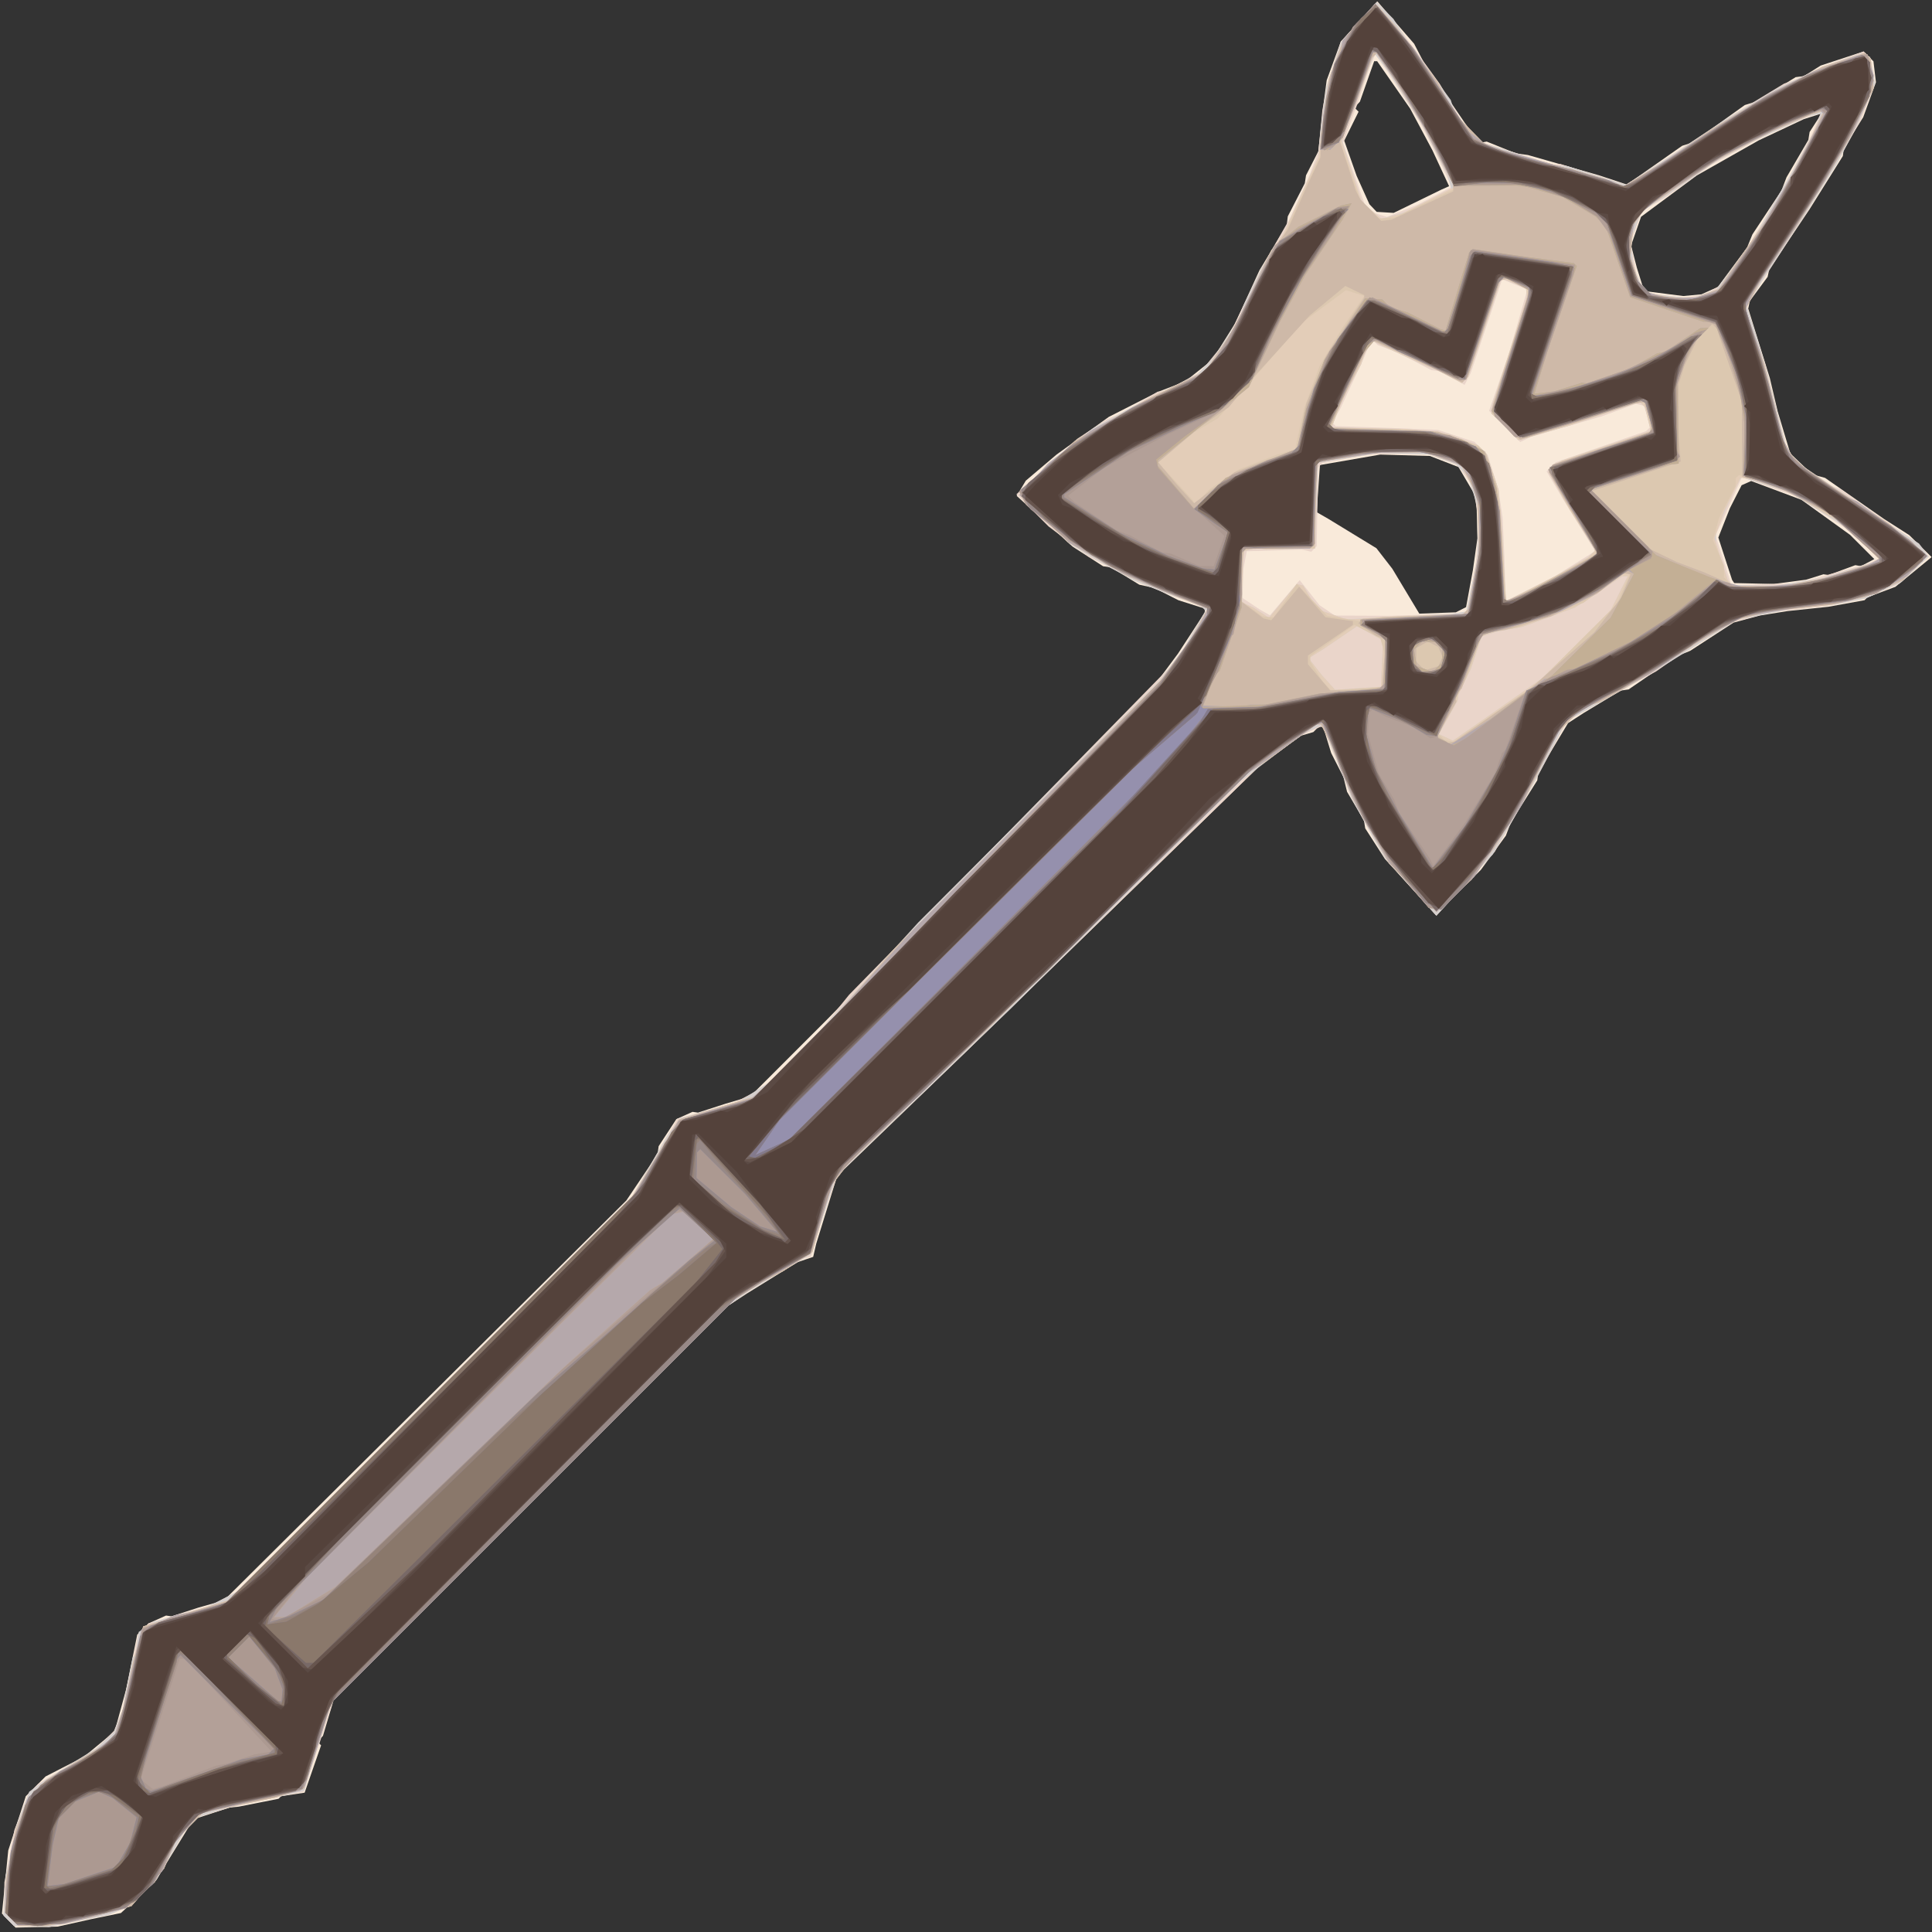 <?xml version="1.0" encoding="UTF-8" standalone="no"?>
<!-- Created with Inkscape (http://www.inkscape.org/) -->

<svg
   xmlns:dc="http://purl.org/dc/elements/1.1/"
   xmlns:cc="http://creativecommons.org/ns#"
   xmlns:rdf="http://www.w3.org/1999/02/22-rdf-syntax-ns#"
   xmlns:svg="http://www.w3.org/2000/svg"
   xmlns="http://www.w3.org/2000/svg"
   xmlns:sodipodi="http://sodipodi.sourceforge.net/DTD/sodipodi-0.dtd"
   xmlns:inkscape="http://www.inkscape.org/namespaces/inkscape"
   width="256"
   height="256"
   version="1.1"
   viewBox="0 0 256 256"
   id="svg48"
   sodipodi:docname="staff_03.svg"
   inkscape:version="0.92.4 (5da689c313, 2019-01-14)">
  <rect x="0" y="0" width="256" height="256" fill="#333333" stroke="none"/>
  <defs
     id="defs52" />
  <sodipodi:namedview
     pagecolor="#ffffff"
     bordercolor="#666666"
     borderopacity="1"
     objecttolerance="10"
     gridtolerance="10"
     guidetolerance="10"
     inkscape:pageopacity="0"
     inkscape:pageshadow="2"
     inkscape:window-width="1920"
     inkscape:window-height="1025"
     id="namedview50"
     showgrid="false"
     inkscape:zoom="0.3935783"
     inkscape:cx="-778.36545"
     inkscape:cy="193.49851"
     inkscape:window-x="-8"
     inkscape:window-y="-8"
     inkscape:window-maximized="1"
     inkscape:current-layer="svg48"
     fit-margin-top="0"
     fit-margin-left="0"
     fit-margin-right="0"
     fit-margin-bottom="0" />
  <g
     transform="matrix(0.302,0.302,-0.302,0.302,213.29,-35.886)"
     id="g44">
    <path
       d="m 120.27,824.3 -6.228,-7.622 -8.044,-15.739 v -8.676 l 4.1,-12.761 0.585,-6.143 0.585,-6.143 -6.7,-11.714 -9.569,-14.454 v -4.916 l 2.125,-5.59 1.375,-1.041 4,-7.833 4,-7.167 0.556,-176 -1.658,-8.5 -1.658,-8.5 -1.51,-2 -1.029,-4.913 -1.029,-4.913 1.952,-5.134 1.375,-1.041 4,-7.833 1.941,-3.583 1.941,-3.583 -0.001,-34 -0.76,-72.5 -0.76,-72.5 -1.76,-12 -1.562,-7.428 -1.562,-7.428 -0.445,-0.445 -0.445,-0.445 -7.586,3.94 -8,2.611 -4,2.566 -10,2.419 -1,0.739 -1,0.739 -11,2.384 -23.389,1.139 -0.67,-2.67 -0.67,-2.67 1.021,-12.449 3.196,-19.743 5.295,-16.257 1.838,-4.15 1.838,-4.15 0.604,-5.35 0.604,-5.35 -2.995,-13 -6.305,-17 -1.967,-7.939 -1.967,-7.939 -0.834,-1.062 -0.834,-1.062 -3.529,-11 -1.475,-2 -2.566,-7.954 -9.195,-11.488 -4.559,-5.947 -5.399,-11.612 -0.759,-16.812 17.328,1.223 6.39,2.03 22,4.196 7.738,1.097 1.262,-1.788 9,-3.82 3,-2.279 20,-11.112 8.172,-4.108 1.812,-10.313 1.812,-10.313 0.769,-1.5 0.769,-1.5 3.269,-19.692 1.761,-3.308 1.637,-6.981 1.637,-6.981 0.793,-1.019 0.793,-1.019 1.364,-6 6.322,-12.5 h 4.321 l 5.148,4.049 4.868,10.451 2.516,11 1.538,2 4.374,19 4.326,22 1.305,2 0.686,4.585 0.686,4.585 1.323,2.042 20,10.517 9,5.57 12,6.45 9.468,-0.212 3.532,-2.038 22,-3.93 9,-1.981 4.879,-0.044 4.879,-0.043 -0.713,7.24 -0.713,7.24 -1.916,4.205 -1.916,4.205 v 1.283 l -6.458,9.327 -8.088,10 -2.529,3.5 -2.529,3.5 -2.108,3.656 -2.108,3.656 -3.318,15.688 -1.685,4 -3.365,18 -1.48,2 -3.201,13 -1.213,5.682 4.306,17.318 1.505,2 3.427,15 1.809,4 2.023,13 0.016,19.794 -23.5,-1.144 -11,-2.384 -1,-0.728 -1,-0.728 -10,-2.58 -4,-2.427 -8,-2.597 -6.97,-3.706 h -1.53 v 3.027 l -1.899,3.473 -2.443,13 -0.862,65.5 -0.862,65.5 -0.995,54.411 10.249,19.415 1.109,1.775 1.109,1.775 -2.276,4.623 -4.234,18 -1.948,9.3 0.291,85.35 0.291,85.35 5.41,10 0.063,2.5 h 1.614 l 6.769,13.992 -4.382,5.927 v 1.129 l -6.993,10.452 -1.84,2.237 -5.346,10.549 1.043,4.214 4.291,18 -0.34,7.103 -0.34,7.103 -5.13,7.794 -2.864,4.5 -2.864,4.5 -9.043,9.5 -6.075,-0.081 -6.228,-7.622 z m -0.272,-591.39 8.5,-2.056 8,1.014 15.774,3.929 7.715,-8.29 0.557,-1.7 0.557,-1.7 -6.612,-9.601 -5.991,-7.972 -6.322,-6.028 -1.748,-1.438 -1.748,-1.438 -9.977,-2.588 -8.707,3.852 -11.198,10.591 -10.932,15.513 9.632,11.051 4,-1.083 z m 99.098,-77.154 4.444,-4.25 6.133,-8 1.312,-2.5 1.312,-2.5 1.305,-1 3.691,-8 1.435,-1 1.404,-4.5 -10.635,0.008 -18.357,2.977 -15.166,6.911 -1.159,3.021 2.457,7.582 3.91,9 12.314,6.271 1.154,0.229 4.444,-4.25 z m -162.34,-0.5 1.975,-1.75 5.374,-15.604 0.928,-2.418 -11.531,-4.21 -14,-4.254 -17.679,-3.168 -0.646,0.655 5.743,12 0.082,2.5 h 1.839 l 3.208,9.5 10.453,5 9,3.413 3.278,0.088 1.975,-1.75 z m 79.353,-43.65 4.394,-3.4 3.605,-4.345 1.983,-5.215 -1.127,-7.57 -1.127,-7.57 -1.694,-4 -3.245,-16 -1.795,-4 -3.413,-13 -0.728,-1 -0.728,-1 -0.714,-3.337 -0.714,-3.337 -1.33,2.564 -1.33,2.564 -5.232,14.546 -5.888,21.285 -3.163,21.293 4.098,8.465 6.119,3.615 5.423,2.829 2.212,0.012 4.394,-3.4 z"
       id="path6"
       inkscape:connector-curvature="0"
       style="fill:#f9eada" />
    <path
       d="m 123.79,828.25 -3.612,-3.75 -9.277,-13.659 -4.904,-11.09 v -4.256 l 2.488,-9.998 2.488,-9.998 0.012,-4.128 0.012,-4.128 -1.556,-3.724 -1.556,-3.724 -0.991,-1.148 -0.991,-1.148 -5.453,-8.478 -5.453,-8.478 v -4.438 l 4.599,-8.606 5.166,-9 3.302,-11 -0.6,-171 -2.643,-10 -2.643,-10 -1.883,-7.112 8.635,-14.888 3.116,-10 1.18,-17 -2.439,-23 -0.777,-73 -0.777,-73 -2.363,-8 -2.036,-8.5 h -2.145 l -10.193,4.793 -8,3.413 -17.086,5.631 -15.559,2.164 h -14.157 l 1.174,-25.5 2.247,-11 1.812,-4 3.248,-13 1.632,-2 3.43,-11.842 -0.673,-6.567 -0.673,-6.567 -8.077,-23.024 -4.646,-17 -5.254,-14 -3.209,-7 -5.779,-7 -2.413,-2.933 -4.532,-6.679 -6.361,-12.222 -0.443,-8.434 -0.443,-8.434 10.761,0.925 21,3.355 15.447,3.921 h 5.974 l 21.579,-11.246 0.5,-0.762 0.5,-0.762 19,-9.83 3.621,-16.899 4.727,-23 4.173,-17 0.982,-2 0.982,-2 1.468,-4.265 1.468,-4.265 2.747,-5.985 2.747,-5.985 h 2.96 l 6.484,4.443 4.967,11.132 3.375,11.925 4.99,20 2.352,11 2.352,11 2.672,12 16.933,8.68 22,13.091 5.586,1.614 12.414,-2.021 4,-1.782 25,-4.414 9,-0.168 -0.464,12.334 -2.095,5.333 -2.095,5.333 -6.721,10 -11.046,14 -5.918,10 -2.508,10.5 -2.508,10.5 -1.239,7 -3.853,13 -4.845,17.195 6.012,19.805 3.432,12.5 3.432,12.5 0.606,13.41 0.606,13.41 -23.796,-1.305 -7,-1.851 -14,-4.134 -4,-1.889 -17.608,-7.367 -0.547,0.726 -2.296,6 -2.363,13 -0.815,59.5 -0.815,59.5 -1.229,66 3.089,6.5 3.089,6.5 5.918,10.814 -1.231,1.992 -2.402,9.597 -2.402,9.597 -0.971,5.333 -0.971,5.333 0.554,170.33 6.61,13 6.888,13.582 -3.737,5.418 -8.917,14 -5.591,10.369 0.501,2.816 0.501,2.816 4.213,16 0.031,11.564 -2.7,6.436 -10.445,16 -8.023,7.5 h -4.426 l -3.612,-3.75 z m -5.606,-558.87 1.688,-0.473 -0.596,-7.11 -0.596,-7.11 9.817,1.149 5.674,-1.099 12.339,-12.234 13.035,-14 2.659,-3.454 -8.485,-12.546 -8.708,-10.302 -9.119,-6.04 -7.761,-1.311 -9.042,4 -12.593,12.8 -8.5,12.416 v 1.848 l 16.963,17.589 0.037,2.401 -2.531,1.599 -11.73,12.454 3.08,4.546 6.207,6.653 6.473,-1.302 1.688,-0.473 z m 57.29,-78.754 1.604,-6.876 -0.291,-0.198 -0.291,-0.198 -18,-4.226 -9.5,-2.463 v -3.99 l 13,-26.719 v -1.903 l -6.059,-3.133 -1.082,0.669 -1.082,0.669 -4.765,10.244 -11.009,20 -1.236,3.5 h -13.67 l -8.52,-17.5 -9.692,-17.479 -7.282,3.043 -0.373,0.436 13.555,27.248 0.623,1.963 0.623,1.963 -8.531,2.533 -1,0.764 -1,0.764 -11,3.441 -6.302,2.824 h -2.198 v 0.87 l 2.285,5.63 5.809,16 0.57,2.25 0.57,2.25 h 1.564 l 15.512,-14.5 7.785,-7.13 10.606,-5.37 h 5.816 l 9.984,5.299 7,5.173 8.793,8.027 10.181,9.535 2.7,-8.268 2.7,-8.268 z m 58.64,-54.296 5.56,-9.828 1.26,-3.5 h -11.369 l -20.068,4.211 -16.382,7.865 5.107,13.424 1.856,5.17 14.419,7.383 14.058,-14.899 z m -177.99,20.602 2,-1.07 4.047,-9.359 3.588,-11.424 -8.267,-3.02 -12.712,-4.149 -18.288,-4.063 -6.535,-1.067 1.832,4.723 5.065,10 5.397,11.741 18.241,8.718 3.631,0.041 2,-1.07 z m 80.659,-45.18 4.072,-3.25 4.013,-5.158 1.291,-5.144 -1.137,-7.499 -1.137,-7.499 -5.795,-22.7 -4.862,-16 -2.774,-6.733 -2.357,4.733 -2.517,6.5 -2.517,6.5 -2.617,9 -2.617,9 -1.429,8.5 -1.429,8.5 -1.073,4.084 -1.073,4.084 4.426,9.415 8.241,5.621 1.5,0.569 1.5,0.569 2.109,0.079 2.109,0.079 4.072,-3.25 z"
       id="path8"
       inkscape:connector-curvature="0"
       style="fill:#ead5ca" />
    <path
       d="m 123.08,827.35 -4.095,-4.652 -8.538,-13.197 -2.343,-5.145 -2.343,-5.145 1.053,-6.71 2.056,-8.769 2.056,-8.769 0.161,-3.731 0.161,-3.731 -1.678,-3.852 -1.678,-3.852 -0.947,-1.148 -0.947,-1.148 -6.993,-10.452 v -1.129 l -4.277,-5.785 0.572,-2.861 0.572,-2.861 8.342,-14.722 3.812,-11.612 -0.555,-171.58 -5.605,-21 -1.024,-7 9.262,-16.468 3.106,-14.532 -1.272,-25 -1.841,-39 -0.134,-106 -0.938,-6.5 -0.938,-6.5 -3.381,-12.5 h -2.072 l -8.131,3.869 -12,5.253 -14,4.048 -8,2.014 -22,0.316 -0.612,-14 2.179,-17 4.107,-14 3.413,-10.102 3.413,-10.102 -0.035,-7.796 -2.934,-14 -2.03,-4 -4.179,-12 -1.444,-6.378 -1.444,-6.379 -8.997,-24.052 -5.436,-6.406 -1.5,-1.913 -1.5,-1.913 -5.22,-6.96 -6.619,-13 -0.912,-16.5 h 7.365 l 8.386,1.864 22,3.354 3.408,1.803 11.727,1.226 21.865,-11.465 3,-2.613 17,-8.76 1.813,-8.454 1.813,-8.454 1.896,-9.5 1.896,-9.5 4.798,-19 2.702,-7.5 2.702,-7.5 2.604,-5.344 2.604,-5.344 2.714,-1.042 6.859,4.7 2.467,6.015 2.467,6.015 4.359,14 3.91,17 4.918,23 2.57,11 8.91,4.513 11,6.044 1.5,0.916 1.5,0.916 15.871,9.356 5.708,1.637 14.421,-2.813 21,-4.092 10.014,-2.181 4.986,0.703 -0.199,5.807 -0.199,5.807 -2.112,5.693 -2.112,5.693 -5.296,8 -8.289,10 -9.987,15 -5.503,24 -3.557,14 -6.09,21.771 3.465,11.115 3.465,11.115 6.126,23 1.064,25.819 -23.777,-1.304 -7,-1.851 -14,-4.134 -4,-1.889 -17.082,-7.142 h -1.222 l -2.149,6.165 -3.201,23.144 -0.571,101.19 -0.781,37.25 -0.781,37.25 5.801,11.4 5.801,11.4 -2.748,10.85 -2.748,10.85 -0.941,5.364 -0.941,5.364 0.282,85.636 0.282,85.636 13.352,25.106 -4.185,6.894 -9.067,14 -4.592,9 -0.004,1.678 -0.004,1.678 4.995,18.644 0.006,11.564 -1.416,3.388 -1.416,3.388 -10.457,15.66 -7.88,7.5 h -4.662 l -4.095,-4.652 z m -5.711,-557.07 2.865,-0.578 -1.333,-13.522 1.724,-1.065 8.291,2.105 8.588,-4.164 22,-24.462 1.295,-1.781 1.295,-1.781 -8.966,-13.734 -10.193,-11.153 -10.324,-5.145 -5.107,0.044 -8,3.699 -11.369,10.758 -11.195,15.48 18.194,19.326 -10.629,11.146 -2.475,1.634 -2.008,3.752 10.945,11.391 1.769,-0.684 1.769,-0.684 2.865,-0.578 z m 37.828,-4.659 4.693,-5.352 -9.643,-10.599 -8.864,2.482 -1.169,6.173 -1.169,6.173 -1.248,5.358 6.706,0.822 6,0.295 z m 33.462,-15.729 1.155,-6.394 3.515,-20 0.389,-14.338 0.389,-14.338 -4.31,-12.952 -0.598,0.598 -0.598,0.598 -1.736,8.572 -1.736,8.572 -1.662,3.643 -1.662,3.643 -3.953,8.444 -4.741,6.986 -2.196,4.104 4.794,9.545 2.555,7.921 1.498,2 3.275,11.423 4.466,-1.635 z m -85.077,-46.617 5.41,-5.222 10.15,-8.023 9.115,-4.032 h 3.812 l 10.434,5.244 10.959,9.256 14.986,13.615 4.741,-13.615 3.78,-14 0.034,-3.163 -17.5,-4.168 -10,-2.85 0.184,-2.625 0.184,-2.625 13.105,-26.115 -6.472,-3.946 -2.321,-0.008 -10.174,20.5 -8.073,14.5 h -11.687 l -2.014,-2.5 -15.508,-30.485 -2.445,-2.029 -7.278,3.041 v 0.802 l 8.864,17.672 2.568,5.332 2.568,5.332 v 2.681 l -7.5,2.294 -4,1.815 -14,5.177 -3.5,1.102 0.012,2.267 2.816,5.398 1.56,5.364 1.56,5.364 4.235,9.573 5.986,-5.7 5.41,-5.222 z m 115.92,-47.163 5,-4.846 8.543,-12.016 7.957,-15.104 v -1.149 h -13.016 l -21.216,5.013 -13.816,7.26 0.633,2.114 0.633,2.114 5.023,13 2.666,2.834 10.594,5.368 2,0.259 z m -160.21,-2.115 1.951,-3.5 4.856,-14.865 -3.599,-2.07 -17,-5.616 -19,-4.21 -6.812,-0.994 1.167,2.755 10.645,23.518 17.895,9.077 7.947,-0.596 z m 78.459,-42.991 5.012,-3.991 1.776,-3.743 1.776,-3.743 -2.422,-17.031 -3.322,-12.5 -3.322,-12.5 -4.202,-14.299 -2.366,-5.193 -2.309,3.492 -6.248,17 -1.989,6.5 -1.989,6.5 -3.216,18 -2.093,9.345 3.925,8.872 6.797,5.185 4.94,1.972 4.239,0.127 5.012,-3.991 z"
       id="path10"
       inkscape:connector-curvature="0"
       style="fill:#d5cfcd" />
    <path
       d="m 123.4,827.25 -3.493,-3.75 -8.833,-13.151 -2.039,-4.758 -2.039,-4.758 10e-4,-4.167 0.001,-4.167 2.499,-10.314 2.499,-10.314 v -3.952 l -4.283,-8.42 -7.484,-11.29 -2.867,-5.145 -2.866,-5.145 13,-24.419 0.273,-87.5 0.273,-87.5 -7.244,-29.334 11.42,-21.29 1.01,-20.376 -1.307,-21.5 -1.307,-21.5 -0.195,-58.5 -0.195,-58.5 -1.14,-7.5 -1.14,-7.5 -3.167,-11.336 -9.283,4.059 -16,6.528 -20,5.458 -21,0.29 0.169,-12 0.169,-12 1.961,-8 5.067,-18 6.261,-18 -3.209,-16.39 -8.173,-22.61 -1.655,-8.334 -9.162,-24.491 -3.43,-4.36 -11.446,-15.135 -5.334,-11.68 -0.11,-7.469 -0.11,-7.469 9,0.552 21,3.01 11,3.216 14,0.152 33,-18.775 5.867,-2.491 3.534,-14.726 3.189,-17 2.573,-10.5 2.573,-10.5 5.474,-17 6.319,-12.5 h 2.515 l 7.149,5.893 5.218,14.608 3.294,12 4.946,21 3.83,19 3.114,10 16.269,8 21.065,12.525 6.828,1.885 15.241,-2.812 19,-4.07 15.5,-1.317 v 10.908 l -2.329,5.94 -2.329,5.94 -5.656,9 -11.402,14 -3.044,5 -3.044,5 -3.415,13 -4.554,21 -3.908,14.036 -2.517,4.702 -0.042,5.631 -0.042,5.631 7.403,22 3.941,17 2.033,12.109 -0.298,7.446 -0.298,7.446 -21.066,-0.282 -21.934,-6.135 -17,-7.274 -6.498,-2.144 -0.96,0.96 -3.147,19.875 -1.894,8.386 -0.122,54.807 -0.122,54.807 -0.628,30 -0.628,30 1.31,10 10.357,18.495 -2.205,10.505 -4.462,14 v 180 l 12.837,24.627 -4.318,8.373 -12.518,19 0.055,12 3.65,9 0.535,7.675 0.535,7.675 -6.559,11.65 -7.624,11.253 -6.247,6.247 h -5.948 l -3.493,-3.75 z m -6.04,-556.97 2.865,-0.578 -1.333,-13.522 1.724,-1.065 8.291,2.105 8.838,-4.278 10.56,-12.141 13.626,-14.302 0.065,-2.42 -10.494,-15.312 -12.492,-11.686 -10.23,-3.038 -10.811,5.294 -9.974,10.169 -11,14.808 0.038,1.186 18.091,18.807 -10.628,11.145 -2.475,1.634 -2.008,3.752 10.945,11.391 1.769,-0.684 1.769,-0.684 2.865,-0.578 z m 37.828,-4.659 4.693,-5.352 -9.643,-10.599 -8.864,2.482 -1.169,6.173 -1.169,6.173 -1.248,5.358 6.706,0.822 6,0.295 z m 33.462,-15.729 1.155,-6.394 3.515,-20 0.389,-14.338 0.389,-14.338 -4.31,-12.952 -0.598,0.598 -0.598,0.598 -1.736,8.572 -1.736,8.572 -1.662,3.643 -1.662,3.643 -3.953,8.444 -4.741,6.986 -2.196,4.104 4.794,9.545 2.555,7.921 1.498,2 3.275,11.423 4.466,-1.635 z m -85.077,-46.617 5.41,-5.222 10.15,-8.023 9.115,-4.032 h 3.812 l 10.434,5.244 10.959,9.256 14.986,13.615 4.741,-13.615 3.78,-14 0.034,-3.163 -17.5,-4.168 -10,-2.85 0.184,-2.625 0.184,-2.625 13.105,-26.115 -6.472,-3.946 -2.321,-0.008 -10.174,20.5 -8.073,14.5 h -11.687 l -2.014,-2.5 -15.508,-30.485 -2.445,-2.029 -7.278,3.041 v 0.802 l 8.864,17.672 2.568,5.332 2.568,5.332 v 2.681 l -7.5,2.294 -4,1.815 -14,5.177 -3.5,1.102 0.012,2.267 2.816,5.398 1.56,5.364 1.56,5.364 4.235,9.573 5.986,-5.7 5.41,-5.222 z m 116.88,-47.865 5.587,-5.587 7.981,-11.752 6.966,-13.574 0.01,-1.5 h -14.744 l -18.979,4.814 -10.778,5.005 -3.559,2.697 1.896,5.492 1.896,5.492 1.887,4 1.887,4 11.993,6.236 1.185,0.132 1.185,0.132 5.587,-5.587 z m -161.36,-0.913 1.743,-3 5.423,-16.574 -0.759,-0.653 -19,-6.191 -17,-4.078 -9.5,-1.746 v 1.934 l 6.759,14.308 4.493,10.514 18.142,9.082 7.956,-0.596 z m 75.934,-41.153 2.473,-1.653 5.752,-5.193 1.73,-3.785 1.73,-3.785 -4.5,-24.429 -3.26,-13 -5.079,-16 -3.141,-8.771 -1.995,3.564 -4.877,12.206 -5.726,18.313 -5.279,27.249 0.613,2.79 0.613,2.79 3.052,3.703 3.052,3.703 7.316,3.865 5.055,0.088 2.473,-1.653 z"
       id="path12"
       inkscape:connector-curvature="0"
       style="fill:#e3cdb8" />
    <path
       d="m 123.4,827.25 -3.493,-3.75 -8.833,-13.151 -2.039,-4.758 -2.039,-4.758 10e-4,-4.167 0.001,-4.167 2.499,-10.314 2.499,-10.314 v -3.952 l -4.283,-8.42 -7.484,-11.29 -2.867,-5.145 -2.866,-5.145 13,-24.419 0.273,-87.5 0.273,-87.5 -7.244,-29.334 11.42,-21.29 1.01,-20.376 -1.307,-21.5 -1.307,-21.5 -0.195,-58.5 -0.195,-58.5 -1.14,-7.5 -1.14,-7.5 -3.167,-11.336 -9.283,4.059 -16,6.528 -20,5.458 -21,0.29 0.169,-12 0.169,-12 1.961,-8 5.067,-18 6.261,-18 -3.251,-16.602 -8.847,-24.398 -0.019,-2.5 -0.019,-2.5 -6.126,-16 -3.741,-10.449 -4.372,-4.551 -10.699,-14.32 -5.334,-11.68 -0.11,-7.469 -0.11,-7.469 9,0.552 21,3.01 11,3.216 14,0.152 33,-18.775 5.867,-2.491 3.534,-14.726 3.189,-17 2.573,-10.5 2.573,-10.5 5.474,-17 6.319,-12.5 h 2.515 l 7.149,5.893 5.218,14.608 3.294,12 4.946,21 3.83,19 3.114,10 16.269,8 21.065,12.525 6.828,1.885 15.241,-2.812 19,-4.07 15.5,-1.317 v 10.908 l -2.329,5.94 -2.329,5.94 -5.656,9 -11.402,14 -3.044,5 -3.044,5 -3.415,13 -4.554,21 -3.908,14.036 -2.517,4.702 -0.042,5.631 -0.042,5.631 7.403,22 3.941,17 2.033,12.109 -0.298,7.446 -0.298,7.446 -21.066,-0.282 -21.934,-6.135 -17,-7.274 -6.498,-2.144 -0.96,0.96 -3.147,19.875 -1.894,8.386 -0.122,54.807 -0.122,54.807 -0.628,30 -0.628,30 1.31,10 10.357,18.495 -2.205,10.505 -4.462,14 v 180 l 12.837,24.627 -4.318,8.373 -12.518,19 0.055,12 3.65,9 0.535,7.675 0.535,7.675 -6.559,11.65 -7.624,11.253 -6.247,6.247 h -5.948 l -3.493,-3.75 z m -3.578,-557.55 1.326,-1.073 -1.221,-7.128 -0.533,-2.695 -0.533,-2.695 13.635,0.39 8.277,-5.96 4.211,-6.04 16.926,-18 0.086,-2.42 -10.494,-15.312 -12.492,-11.686 -10.23,-3.038 -10.811,5.294 -9.974,10.169 -11,14.808 0.051,1.186 17.905,18.999 -15.296,15.386 1.364,1.807 1.364,1.807 8.111,8.589 8,-1.315 1.326,-1.073 z m 35.182,-3.711 5.206,-6.01 -6.715,-7.736 -4.325,-2.489 -8.675,2.744 -1.406,8.261 -1.406,8.261 1.21,1.21 6.601,1.563 4.302,0.205 z m -76.008,-8.354 v -3.364 l 1.953,-10.299 5.034,-11.474 2.953,-5.556 -7.012,-10.962 -5.891,-12.728 -1.608,-6.377 -1.608,-6.377 -2.321,-12.331 -5.286,2.783 -2.478,16.655 1.318,18.894 1.177,20.604 -2.158,8.396 -0.633,7.206 -0.633,7.206 15.694,0.685 1.5,0.402 z m 107.67,-0.411 1.169,-0.744 2.794,-15.491 2.794,-15.491 0.075,-35 -3.73,-9.67 -1.488,1.67 -2.361,14.865 -1.585,3.568 -1.585,3.568 -5.983,13 -4.415,6 -1.383,3.742 2.858,6.129 2.858,6.129 5.53,16 0.722,2.5 2.563,-0.031 1.169,-0.744 z m -84.785,-52.226 3.643,-3.5 10.972,-9.795 12,-5.704 3.124,-0.002 8.876,4.284 7,5.13 17.027,15.086 4.2,3.562 6.169,-19.562 1.445,-5.257 1.445,-5.257 -1.563,-0.966 -13.722,-3.024 -13,-3.697 -0.551,-2.804 14.172,-28.707 -0.31,-0.22 -0.31,-0.22 -7.249,-4.355 -1.86,2.508 -8.676,17 -8.39,16 -12.187,0.592 -4.901,-8.592 -13.405,-26 -0.698,-0.699 -7.106,2.345 -1.131,1.83 14.103,28.121 v 2.753 l -9.5,3.054 -13,4.838 -6.5,2.454 2.99e-4,0.652 3e-4,0.652 6.841,19 3.289,7.749 6.11,-5.749 z m 118.57,-49.587 5.587,-5.587 7.981,-11.752 6.966,-13.574 0.01,-1.5 h -14.744 l -19.694,4.996 -14.562,7.293 v 1.311 l 1.711,1.9 3.33,10.5 3.481,6.231 7.978,3.162 2.643,2.607 h 3.727 l 5.587,-5.587 z m -162.19,0.837 1.582,-1.75 6.965,-19.494 -1.318,-0.737 -19,-6.187 -17,-4.078 -9.5,-1.746 v 1.956 l 5.808,12.286 5.965,13.275 16.726,8.225 h 8.191 z m 76.756,-42.903 2.473,-1.653 5.752,-5.193 1.73,-3.785 1.73,-3.785 -4.5,-24.429 -3.26,-13 -5.079,-16 -3.141,-8.771 -1.995,3.564 -4.877,12.206 -5.726,18.313 -5.279,27.249 0.613,2.79 0.613,2.79 3.052,3.703 3.052,3.703 7.316,3.865 5.055,0.088 2.473,-1.653 z"
       id="path14"
       inkscape:connector-curvature="0"
       style="fill:#dcc8b0" />
    <path
       d="m 123.4,827.25 -3.493,-3.75 -8.833,-13.151 -2.039,-4.758 -2.039,-4.758 10e-4,-4.167 0.001,-4.167 2.499,-10.314 2.499,-10.314 v -3.952 l -4.283,-8.42 -7.484,-11.29 -2.867,-5.145 -2.866,-5.145 13,-24.419 0.273,-87.5 0.273,-87.5 -7.244,-29.334 11.42,-21.29 1.01,-20.376 -1.307,-21.5 -1.307,-21.5 -0.195,-58.5 -0.195,-58.5 -1.14,-7.5 -1.14,-7.5 -3.167,-11.336 -9.283,4.059 -16,6.528 -20,5.458 -21,0.29 0.169,-12 0.169,-12 1.961,-8 5.067,-18 6.261,-18 -3.209,-16.39 -8.225,-22.61 -1.5,-10 -5.409,-14 -3.285,-9.103 -4.746,-4.897 -10.699,-14.32 -5.334,-11.68 -0.11,-7.469 -0.11,-7.469 9,0.552 21,3.01 11,3.216 14,0.152 33,-18.775 5.867,-2.491 3.534,-14.726 3.189,-17 2.573,-10.5 2.573,-10.5 5.474,-17 6.319,-12.5 h 2.515 l 7.149,5.893 5.218,14.608 3.294,12 4.946,21 3.83,19 3.114,10 16.269,8 21.065,12.525 6.828,1.885 15.241,-2.812 19,-4.07 15.5,-1.317 v 10.908 l -2.329,5.94 -2.329,5.94 -5.656,9 -11.402,14 -3.044,5 -3.044,5 -3.415,13 -4.554,21 -3.908,14.036 -2.517,4.702 -0.042,5.631 -0.042,5.631 7.403,22 3.941,17 2.033,12.109 -0.298,7.446 -0.298,7.446 -21.066,-0.282 -21.934,-6.135 -17,-7.274 -6.498,-2.144 -0.96,0.96 -3.147,19.875 -1.894,8.386 -0.122,54.807 -0.122,54.807 -0.628,30 -0.628,30 1.31,10 10.357,18.495 -2.205,10.505 -4.462,14 v 180 l 12.837,24.627 -4.318,8.373 -12.518,19 0.055,12 3.65,9 0.535,7.675 0.535,7.675 -6.559,11.65 -7.624,11.253 -6.247,6.247 h -5.948 l -3.493,-3.75 z m -3.191,-556.88 1.048,-0.647 -1.254,-13.49 12.492,0.943 6.857,-5.151 0.402,0.402 0.402,0.402 -3.131,16.602 1.901,1.901 10.615,0.88 8.807,-9.088 1.769,-3.161 -9.442,-11.052 -1.59,0.631 -1.59,0.631 -6.5,1.091 v -1.939 l 21,-23.132 v -2.111 l -10.494,-15.312 -12.492,-11.686 -10.23,-3.038 -10.811,5.294 -9.974,10.169 -11,14.808 0.067,1.186 16.886,18 0.047,2.054 -14,13.893 v 1.393 l 10.399,11.378 8.767,-1.202 1.048,-0.648 z m -40.54,-17.152 1.028,-7.784 3.538,-7.932 4.761,-10.199 v -1.382 l -4,-5.919 -3.589,-5.5 -6.202,-15 -2.163,-10.475 -2.163,-10.475 -0.279,-0.279 -0.279,-0.279 -6.167,2.15 -1.341,14.359 0.577,12 0.577,12 1.216,13.872 -1.03,5.564 -1.03,5.564 -0.662,8.188 -0.662,8.188 8.697,0.775 8.146,0.349 z m 107.89,3.687 0.529,-0.856 1.544,-8.774 1.544,-8.774 1.857,-10 0.863,-13.458 0.864,-13.458 -0.847,-6.745 -0.847,-6.745 -3.025,-7.24 -1.778,1.099 -0.695,5.272 -0.695,5.272 -5.108,15 -7.048,13 -3.718,4.77 v 2.686 l 7,14.951 v 2.974 l 0.861,0.532 0.861,0.532 3.326,11.855 3.984,-1.042 z m -20.599,-11.831 1.032,-1.928 -1.147,-2.99 -3.127,-1.2 -3.502,1.112 -1.038,3.969 2.965,2.965 h 3.787 z m -69.961,-35.252 4.5,-4.179 15,-13.835 7,-3.535 7.686,-2.487 10.314,5.561 7,5.087 18,16.211 2.246,1.319 4.13,-11.461 5.221,-18.736 -0.298,-0.245 -0.298,-0.245 -14,-3.301 -13.868,-3.578 -0.825,-2.475 14.465,-29.134 -2.771,-1.859 -5.299,-2.874 -1.904,2.447 -8.114,16 -8.958,17 h -12.725 l -16,-31.04 -2.218,-3.708 -7.254,2.394 -0.552,0.894 -0.552,0.894 14.077,28.398 v 2.286 l -9.5,3.281 -16,5.849 -3.5,1.466 v 1.234 l 9.49,26.552 h 1.01 z m 96.124,-40.347 4.376,-1.526 8,-3.631 9.808,-3.817 10.462,-10.272 8.254,-12.154 6.966,-13.574 0.005,-0.894 0.005,-0.894 -20.5,1.165 -16.719,5.265 -10.704,5.791 -16.595,-16.434 -17.982,-8.728 -3.473,-1.772 h -2.027 l 0.029,6.5 1.522,4.37 1.522,4.37 1.375,2.66 1.375,2.66 11.154,11.244 6.294,5.296 -12.994,25.9 h 25.47 l 4.376,-1.526 z m -134.38,-12.724 0.992,-1.25 7.357,-19.804 -1.596,-1.447 -19,-6.167 -17,-4.078 -9.5,-1.746 v 1.942 l 7.668,16.3 1.857,4.577 1.857,4.577 14.119,7.266 1.5,0.461 1.5,0.461 9.255,0.158 0.992,-1.25 z m 76.28,-43.403 2.473,-1.653 5.752,-5.193 1.73,-3.785 1.73,-3.785 -4.5,-24.429 -3.26,-13 -5.079,-16 -3.141,-8.771 -1.995,3.564 -4.877,12.206 -5.726,18.313 -5.279,27.249 0.613,2.79 0.613,2.79 3.052,3.703 3.052,3.703 7.316,3.865 5.055,0.088 2.473,-1.653 z"
       id="path16"
       inkscape:connector-curvature="0"
       style="fill:#ceb9a8" />
    <path
       d="m 124.5,828.25 -2.772,-2.75 -7.788,-10.496 -6.93,-13.504 0.038,-8 4.116,-17 0.509,-4.124 0.509,-4.124 -3.428,-6.751 -13.982,-22.511 4.351,-10.72 1.6,-2.285 1.6,-2.285 2.583,-4.6 2.583,-4.6 0.563,-176.53 -7.085,-28.419 4.739,-9.051 6.364,-11.755 0.575,-9.122 0.575,-9.122 -2.673,-55 -0.174,-108 -2.485,-16 -2.912,-10.388 -7.477,3.079 -6,2.67 -13.553,5.298 -18.242,4.882 -21.205,0.46 -0.615,-13 2.213,-17 1.804,-6 10.097,-31.34 v -3.999 l -1.573,-6.331 -1.573,-6.331 -9.105,-26.74 1.133,-9.26 4.642,-14 1.853,-2.92 1.686,5.92 3.903,20 4.739,16 7.472,21 -1.259,13 -1.32,11.5 -1.32,11.5 1.223,1.282 17.5,1.398 0.034,-13.68 7.113,-17 1.101,-2.63 1.101,-2.63 -6.302,-9.514 -3.848,-8.227 -3.395,-7.435 -4.572,-22.565 3.99,-3.5 3.278,-0.012 5.274,-2.752 10.726,-3.502 1.42,-0.802 -4.424,-8.216 -4.424,-8.216 -3.072,-5.807 v -1.58 l 13.5,-10.08 4,-3.102 7.775,-5.931 h 1.28 l 5.973,12.24 5.973,12.24 6.782,12.798 3.787,-4.778 4.201,-8 0.616,-0.5 0.616,-0.5 6.329,-13 1.261,-4.5 1.261,-4.5 0.675,-1 0.675,-1 1.291,-6.5 1.291,-6.5 0.858,-0.95 0.858,-0.95 v 6.325 l 4.207,11.575 19.053,18.482 -2.056,2.518 -10.704,21 -0.333,0.75 -0.333,0.75 h 28.496 l 15.17,-6.054 12,-6.613 12.239,-14.541 9.015,-16.292 0.74,-2.406 0.74,-2.406 -21.734,1.256 -15,4.787 -11.559,5.715 -10.441,-11.214 -8,-5.991 -13,-6.881 -4,-1.327 -4.443,-1.947 -2.581,2.414 -21.361,10.625 -20.783,-10.125 h -4.543 l -11.502,2.98 -9.787,5.444 -2.776,2.075 -13.629,13.812 -19.595,-6.275 -13,-3.24 -13.995,-2.635 -0.506,0.506 7.233,14.832 4.768,10.749 v 5.351 l -2.262,2.262 -8.365,-10.362 -6.013,-9 -2.696,-7 -1.97,-2.572 -0.489,-7.621 -0.489,-7.621 18.783,1.391 13,2.728 16.92,3.403 7.216,-0.968 34.763,-19.441 4.291,-1.631 2.54,-11.667 4.566,-22 4.215,-18.473 4.742,-14.528 3.046,-6.5 3.046,-6.5 1.889,-2.689 6.108,3.158 3.806,5.53 4.182,12 2.21,8 2.21,8 3.793,17 2.418,11.5 2.418,11.5 2.167,6 12.208,5.873 24.867,14.512 6.692,2.209 18.244,-3.165 4.801,-1.825 20.897,-3.103 h 6.243 v 8.637 l -1.585,5.431 -1.585,5.431 -2.57,4.443 -2.57,4.443 -9.19,11.724 -9.5,13.39 -2.056,6.796 -2.056,6.796 -1.908,9.704 -1.908,9.704 -6.184,20 -2.012,9.684 6.343,20.316 1.281,3.5 1.281,3.5 2.657,13 2.657,13 -0.594,16 -20.995,-0.444 -19.147,-5.05 -12.858,-5.048 -3.464,-1.952 -10.037,-3.814 -0.973,1.575 -4.858,28.733 -1.521,165 0.272,11.713 3.744,7.143 3.744,7.143 3.697,7.287 -4.355,16.713 -1.401,6.344 -1.401,6.344 0.276,87.156 0.276,87.156 4.793,9 7.707,14.945 v 2.103 l -17.122,26.952 1.087,12 3.41,9 0.125,16.118 -10,16.802 -10.113,10.58 h -5.114 l -2.772,-2.75 z m 9.845,-534.11 0.881,-1.363 3.274,-3.346 9.207,-13.928 12.293,-14.681 v -1.679 l -9.707,-10.556 -8.303,2.74 -0.666,-0.666 -0.666,-0.666 3.938,-4.492 18.362,-20.217 -11.838,-16.967 -9.62,-9.513 -7,-3.52 -5.409,-1.299 -10.591,4.733 -10.5,10.789 -11,14.808 0.006,1.186 16.994,18.324 v 1.73 l -14,13.893 v 2.116 l 11.927,11.803 9.073,18.646 0.044,2.488 2.007,4.424 2.007,4.424 8.406,-7.849 0.881,-1.363 z m 52.636,-36.137 h 0.818 l 1.587,-7.25 1.587,-7.25 3.067,-20.757 0.473,-0.766 0.473,-0.766 0.16,-26.502 -4.526,-14.751 -1.051,0.35 -1.051,0.35 -1.074,6.42 -1.074,6.42 -1.826,5.5 -1.826,5.5 -7.848,15 -2.144,3.657 -2.144,3.657 3.568,8.343 3.568,8.343 5.583,15.598 1.43,-0.549 1.43,-0.549 h 0.818 z m -18.981,-14.332 v -2.011 l -3.31,-3.658 h -2.033 l -3.658,3.31 v 3.577 l 4.232,2.965 4.768,-2.172 z m -64.112,-40.106 11.045,-10.438 8.567,-4.902 7.087,-2.241 10.913,5.232 9,7.186 17.659,15.962 1.767,-2.859 4.967,-16.002 1.697,-5.773 1.697,-5.773 -0.788,-0.596 -21,-5.472 -7.5,-1.964 v -2.076 l 14.094,-28.16 -0.874,-2.187 -7.232,-3.821 -0.656,0.821 -14.68,28 -1.347,2.645 -1.347,2.645 -1.398,1.16 -1.398,1.16 -10.38,-0.61 -17.283,-33.363 -1.305,-1.276 -8.195,2.455 v 2.182 l 14.207,28.695 -1.706,1.699 -27,9.689 0.216,2.912 0.216,2.912 3.832,10.095 4.701,12.5 h 1.377 z m 30.912,-89.976 2.7,-1.415 6.276,-6.671 1.595,-3.168 1.595,-3.168 -2.011,-11.166 -2.01,-11.166 -5.867,-21.333 -5.652,-18 h -1.806 l -4.786,12 -2.989,9 -2.989,9 -2.928,14.211 -2.928,14.211 0.004,2.789 0.004,2.789 4.15,6.807 4.343,3.799 6,2.816 4.599,0.078 2.7,-1.415 z"
       id="path18"
       inkscape:connector-curvature="0"
       style="fill:#b5a8ab" />
    <path
       d="m 123.34,826.75 -3.912,-4.25 -6.491,-9.448 -5.938,-12.552 -7.9e-4,-3.622 -7.9e-4,-3.622 5,-19.711 v -6.354 l -6.882,-12.175 -6.841,-10.517 -3.477,-6.108 5.887,-11.892 6.813,-12 0.271,-88.893 0.271,-88.893 -1.651,-6.107 -1.651,-6.107 -3.482,-15.26 4.242,-7.865 6.949,-12.875 -0.044,-36 -2.189,-148 -4.041,-21.726 -0.837,-0.832 -0.837,-0.832 -14,6.004 -16,5.975 -16,3.715 -16.319,1.387 -2.237,-0.71 -2.237,-0.71 1.237,-22.272 5.82,-23 7.237,-20.533 v -6.618 l -5.881,-19.848 -6.245,-18 1.008,-9 4.642,-14 1.853,-2.92 1.686,5.92 3.903,20 4.739,16 7.472,21 -1.259,13 -1.32,11.5 -1.32,11.5 1.223,1.282 17.5,1.398 0.034,-13.68 7.113,-17 1.101,-2.63 1.101,-2.63 -6.302,-9.514 -3.848,-8.227 -3.395,-7.435 -4.572,-22.565 3.99,-3.5 3.278,-0.012 5.274,-2.752 10.726,-3.502 1.42,-0.802 -4.424,-8.216 -4.424,-8.216 -3.072,-5.807 v -1.58 l 13.5,-10.08 4,-3.102 7.775,-5.931 h 1.28 l 5.973,12.24 5.973,12.24 6.782,12.798 3.787,-4.778 4.201,-8 0.616,-0.5 0.616,-0.5 6.329,-13 1.261,-4.5 1.261,-4.5 0.675,-1 0.675,-1 1.291,-6.5 1.291,-6.5 0.858,-0.95 0.858,-0.95 v 6.325 l 4.207,11.575 19.053,18.482 -2.056,2.518 -10.704,21 -0.333,0.75 -0.333,0.75 h 28.742 l 15.925,-6.752 9.307,-4.256 10.253,-11.219 5.675,-8.273 9.593,-17.77 -21.828,0.981 -12,3.461 -15.623,7.202 -10.377,-11.142 -8,-5.991 -13,-6.881 -4,-1.327 -4.443,-1.947 -2.581,2.414 -21.361,10.625 -20.783,-10.125 h -4.543 l -11.502,2.98 -9.787,5.444 -2.776,2.075 -13.545,13.724 -18.679,-6.176 -13,-3.209 -14.872,-2.802 -0.639,0.639 12.122,25.531 -0.611,6.138 -2.373,0.778 -9.202,-11.624 -5.974,-10.329 -3.951,-11.484 v -9.982 l 16.808,1.292 15.692,3.184 18.121,3.478 6.936,-2.401 10.942,-5.531 10.944,-6.986 15.108,-7.721 3.423,-13.519 1.983,-10 1.983,-10 3.867,-17 4.452,-14 3.843,-9 2.105,-4 2.105,-4 0.582,-0.728 7.13,4.407 1.961,3.664 2.645,7.328 2.645,7.328 2.436,9 2.436,9 3.733,18 4.102,19 1.056,4.496 15.526,7.806 23.937,14.192 6,1.084 22,-4.298 20,-3.709 3.75,-0.036 3.75,-0.036 -0.035,5.5 -2.895,13.665 -6.337,10.335 -13.317,17 -2.231,3.656 -2.231,3.656 -3.918,11.935 -4.019,19.754 -5.221,18 -2.795,9.936 v 3.431 l 2.919,9.317 2.919,9.317 2.076,7 2.076,7 1.99,11 1.989,11 0.015,6.128 0.015,6.128 -3.033,2.517 -17.467,-1.412 -17,-3.942 -13,-5.069 -16.648,-7.035 -0.593,0.686 -2.251,10.5 -2.251,10.5 -1.643,151 -0.308,17 -0.308,17 3.257,6.5 3.257,6.5 5.118,9.232 -3.351,11.768 -1.885,8.5 -1.885,8.5 0.488,175.12 12.685,24.993 -4.344,7.734 -7.518,11.156 -5.59,9.63 0.553,5.685 0.553,5.685 4.301,13 -0.708,12.045 -10.934,17.926 -9.132,9.529 h -5.113 l -3.912,-4.25 z m 2.562,-130.95 2.108,-8.704 0.981,-49.296 0.981,-49.296 1.978,-35.468 0.554,-2.266 0.554,-2.266 0.754,-10.353 0.754,-10.353 -12.707,0.809 -1.832,2.897 -0.141,21 -0.141,21 -0.139,118 1.583,15.736 2.605,-2.736 2.108,-8.704 z m 11.095,-404.73 1.5,-1.642 9.207,-13.928 12.293,-14.681 v -1.679 l -9.707,-10.556 -8.303,2.74 -1.296,-1.296 16.673,-18.528 5.758,-6.225 -9.506,-13.775 -9.73,-11.399 -12.209,-6.101 h -3.747 l -10.002,5.068 -11.432,11.529 -9.769,14.32 10.091,11.583 7.178,6.892 v 1.821 l -14,14.438 v 1.911 l 11.927,11.803 9.073,18.646 v 2.117 l 4.197,9.755 10.304,-11.172 z M 187.105,258 h 0.943 l 0.858,-2.256 0.858,-2.256 1.671,-12.494 1.671,-12.494 1.883,-8.351 0.078,-12.718 0.078,-12.718 -4.514,-14.714 h -2.358 l -0.651,5.541 -0.651,5.541 -2.966,8.56 -2.966,8.56 -5.755,10.299 -4.715,8.283 7.15,16.717 5.583,15.598 1.43,-0.549 1.43,-0.549 h 0.943 z m -19.107,-14.332 v -2.011 l -3.31,-3.658 h -2.033 l -3.658,3.31 v 3.577 l 4.232,2.965 4.768,-2.172 z m -64.112,-40.106 11.045,-10.438 8.567,-4.902 7.087,-2.241 10.913,5.232 9,7.186 17.659,15.962 1.767,-2.859 4.967,-16.002 1.697,-5.773 1.697,-5.773 -0.788,-0.596 -21,-5.472 -7.5,-1.964 v -2.076 l 14.094,-28.16 -0.874,-2.187 -7.232,-3.821 -0.656,0.821 -14.68,28 -1.347,2.645 -1.347,2.645 -1.398,1.16 -1.398,1.16 -10.38,-0.61 -17.283,-33.363 -1.305,-1.276 -8.195,2.455 v 2.182 l 14.207,28.695 -1.706,1.699 -27,9.689 0.216,2.912 0.216,2.912 3.832,10.095 4.701,12.5 h 1.377 z m 34.133,-92.176 4.739,-3.614 4.444,-7.906 -0.957,-6.366 -2.021,-10.5 -2.021,-10.5 -7.435,-25 -1.525,-5.25 -1.525,-5.25 h -1.792 l -4.073,9.5 -3.426,9.841 -3.426,9.841 -4.081,19.317 -2.109,12.693 1.283,6.837 7.186,7.186 6.218,2.707 5.782,0.078 4.739,-3.614 z"
       id="path20"
       inkscape:connector-curvature="0"
       style="fill:#c3af95" />
    <path
       d="m 123.34,826.75 -3.912,-4.25 -6.491,-9.448 -5.938,-12.552 -7.9e-4,-3.622 -7.9e-4,-3.622 5,-19.711 v -6.354 l -6.882,-12.175 -6.841,-10.517 -3.477,-6.108 5.887,-11.892 6.813,-12 0.271,-88.893 0.271,-88.893 -1.651,-6.107 -1.651,-6.107 -3.482,-15.26 4.242,-7.865 6.949,-12.875 -0.044,-36 -2.189,-148 -4.041,-21.726 -0.837,-0.832 -0.837,-0.832 -14,6.004 -16,5.975 -16,3.715 -16.319,1.387 -2.237,-0.71 -2.237,-0.71 1.237,-22.272 5.82,-23 7.237,-20.533 v -6.618 l -5.881,-19.848 -6.222,-18 0.601,-4 0.601,-4 4.178,-14 2.086,-2.643 2.466,9.643 3.107,16.384 4.215,13.616 6.849,19.161 -0.02,7.419 -0.02,7.419 -2.038,13 -1.175,11.226 2.215,1.369 16.765,1.183 0.496,-7.889 0.496,-7.889 8.607,-19.848 -5.45,-9.152 -8.086,-16.991 -2.883,-13.825 -0.408,-9.972 13,-4.462 10,-3.54 0.703,-0.58 -8.149,-15.993 -4.047,-6.638 -0.004,-0.655 -0.004,-0.655 25.867,-19.054 0.88,1.182 0.88,1.182 17.647,35.674 0.613,-0.865 0.613,-0.865 7.141,-10.944 6.236,-13 4.926,-13 2.454,-11 0.841,-1.5 0.841,-1.5 0.062,7 5.738,12 16.367,15.828 -2.488,6.172 -9.619,18.587 v 0.913 h 26.882 l 1.145,1.852 -1.413,4.324 -1.413,4.324 -0.693,5 -0.693,5 -5.774,16.701 -5.755,10.299 -4.731,8.311 6.381,14.689 6.178,16.948 0.304,0.304 0.304,0.304 5.024,-1.91 0.573,-2.323 0.573,-2.323 4.023,-28.008 3.112,-8.819 0.841,-1.086 0.841,-1.086 6.106,-18.008 3.392,-14.992 1.571,-16.617 3.722,-2.819 2.285,-0.064 11.147,-12.04 5.803,-8.46 9.593,-17.77 -21.828,0.981 -12,3.461 -15.261,7.031 -14.739,-14.828 -11.989,-6.668 -12.686,-5.412 -24.858,12.554 -18.107,-8.997 -6.706,-1.088 -10.655,2.51 -12,6.145 -15.596,15.715 -18.405,-6.084 -13,-3.209 -14.872,-2.802 -0.639,0.639 12.01,25.297 -0.031,4.526 -2.03,3 -7.055,-7.966 -7.313,-11.017 -4.937,-12.017 -0.888,-12.814 17.061,1.311 15.692,3.184 18.121,3.478 6.936,-2.401 10.942,-5.531 10.944,-6.986 15.108,-7.721 3.423,-13.519 1.983,-10 1.983,-10 3.867,-17 4.452,-14 3.843,-9 2.105,-4 2.105,-4 0.582,-0.728 7.13,4.407 1.961,3.664 2.645,7.328 2.645,7.328 2.436,9 2.436,9 3.733,18 4.102,19 1.056,4.496 15.526,7.806 23.937,14.192 6,1.084 22,-4.298 20,-3.709 3.75,-0.036 3.75,-0.036 -0.035,5.5 -2.895,13.665 -6.337,10.335 -13.317,17 -2.231,3.656 -2.231,3.656 -3.918,11.935 -4.019,19.754 -5.221,18 -2.795,9.936 v 3.431 l 2.919,9.317 2.919,9.317 2.076,7 2.076,7 1.99,11 1.989,11 0.015,6.128 0.015,6.128 -3.033,2.517 -17.467,-1.412 -17,-3.942 -13,-5.069 -16.648,-7.035 -0.593,0.686 -2.251,10.5 -2.251,10.5 -1.643,151 -0.308,17 -0.308,17 3.257,6.5 3.257,6.5 5.118,9.232 -3.351,11.768 -1.885,8.5 -1.885,8.5 0.488,175.12 12.685,24.993 -4.344,7.734 -7.518,11.156 -5.59,9.63 0.553,5.685 0.553,5.685 4.301,13 -0.708,12.045 -10.934,17.926 -9.132,9.529 h -5.113 l -3.912,-4.25 z m 2.562,-130.95 2.108,-8.704 0.981,-49.296 0.981,-49.296 1.978,-35.468 0.554,-2.266 0.554,-2.266 0.754,-10.353 0.754,-10.353 -12.707,0.809 -1.832,2.897 -0.141,21 -0.141,21 -0.139,118 1.583,15.736 2.605,-2.736 2.108,-8.704 z m 16.808,-412.58 5.503,-8.356 11.784,-13.657 v -2.781 l -9.931,-9.782 -7.399,2.271 -1.721,-1.064 9.312,-10.35 12.808,-14.304 -9.45,-13.696 -9.73,-11.399 -12.209,-6.101 h -3.747 l -10.002,5.068 -11.432,11.529 -9.769,14.32 10.091,11.583 7.178,6.892 v 1.821 l -14,14.438 v 1.932 l 9.188,8.916 6.812,10.539 v 0.902 l 4.765,10.559 1.457,5 1.523,3.293 1.523,3.293 11.942,-12.511 z m 24.834,-37.652 1.594,-2.433 -2.14,-3.999 -1.963,-0.623 -1.963,-0.623 -3.826,2.047 -1.101,4.212 3.852,3.852 h 3.954 z m -65.253,-40.37 9.205,-8.803 8.397,-6.479 9.169,-3.124 6.695,1.256 11.739,7.638 20.574,18.576 0.347,-0.38 0.347,-0.38 4.11,-10 5.408,-19.547 -0.393,-0.297 -0.393,-0.297 -21,-5.472 -7.5,-1.964 v -2.027 l 14,-27.931 v -1.767 l -7.114,-4.198 h -1.488 l -9.375,18.5 -7.987,14.751 -1.141,1.374 -1.141,1.374 -9.255,-0.031 -1.068,-0.735 -1.068,-0.735 -16.506,-32 -1.797,-1.84 -8.06,2.66 v 2.435 l 14.101,28.272 -1.074,1.737 -27.216,9.563 -1.053,2.744 5.542,15.428 3.843,10.5 h 1.946 l 9.205,-8.803 z m 35.726,-93.81 4.739,-3.614 4.444,-7.906 -0.957,-6.366 -2.021,-10.5 -2.021,-10.5 -7.435,-25 -1.525,-5.25 -1.525,-5.25 h -1.792 l -4.073,9.5 -3.426,9.841 -3.426,9.841 -4.081,19.317 -2.109,12.693 1.283,6.837 7.186,7.186 6.218,2.707 5.782,0.078 4.739,-3.614 z"
       id="path22"
       inkscape:connector-curvature="0"
       style="fill:#b3a098" />
    <path
       d="m 124.34,827.75 -3.053,-3.25 -8.14,-11 -6.144,-13 -7.9e-4,-3.64 -7.9e-4,-3.64 5,-19.244 v -7.09 l -5.209,-9.385 -1.592,-2 -10.109,-16.683 3.242,-8.317 3.412,-5 5.756,-11 0.271,-88.893 0.271,-88.893 -1.651,-6.107 -1.651,-6.107 -3.482,-15.26 4.242,-7.865 6.999,-12.875 -0.139,-38 -0.795,-70.5 -0.795,-70.5 -4.629,-26.759 -1.807,-1.807 -13.834,6.246 -18,6.545 -16,3.126 -12.388,1.332 -6.399,-1.406 0.583,-10.639 0.583,-10.639 5.223,-22 8.161,-22.713 -0.604,-5.643 -0.604,-5.643 -6.154,-18 -5.146,-16.845 5.546,-20.155 1.099,-1.402 1.099,-1.402 0.637,3.402 0.637,3.402 4.123,19.21 6.023,19.79 5.082,13.591 v 13.764 l -6.149,16.645 -6.622,21 -1.867,14.5 h 2.722 l 15.416,-3.07 4,-1.787 11,-3.407 2,-1.557 9,-3.584 1.637,-1.547 1.637,-1.547 -4.351,-9 -12.423,0.579 v -11.96 l 5.269,-14.619 3.731,-6.97 v -3.669 l -6.441,-9.36 -7.554,-17.52 -2.997,-18.48 -0.008,-2.234 14.5,-5.392 9.5,-3.256 v -1.932 l -12.198,-21.888 1.698,-1.503 23.345,-17.295 h 1.805 l 7.985,16.5 10.589,20.912 4.263,-5.852 3.499,-6.06 7.77,-15 5.088,-16 2.497,-9 1.519,8.29 4.929,9.726 14.281,13.984 0.965,0.333 0.965,0.333 v 2.069 l -12,23.689 v 1.075 h 24.836 l 2.925,1.123 -1.903,7.377 -2.736,14 -4.949,14 -5.674,10.282 -2.329,4.225 -2.329,4.225 1.21,4.822 2.383,5.223 2.383,5.223 4.338,12 1.786,5.785 -0.45,0.728 -0.45,0.728 -6.042,1.208 -8.5,3.812 -4.5,1.373 0.063,1.365 4.437,5.028 11.181,6.309 8.819,2.247 4,1.819 16.883,3.308 2.296,0.881 -1.258,-8.295 -1.258,-8.295 -4.219,-17 -2.944,-6.302 v -1.472 l -8.202,-16.868 1.153,-4.58 1.153,-4.58 1.437,-2.779 1.437,-2.779 6.736,-18.846 2.119,-9.896 2.119,-9.896 0.598,-6.706 0.598,-6.706 4.141,-1.314 8.976,-8.273 4.277,-5.557 4.277,-5.557 10.523,-19.695 -23.844,1.175 -15,5.17 -10.394,5.423 -11.117,-12.285 -13.489,-8.776 -14.498,-6.389 -24.827,12.367 -22.269,-10.445 -13.407,3.331 -12,5.991 -15.736,15.923 -14.264,-5.008 -20,-5.096 -11.839,-2.067 -0.375,0.375 -0.375,0.375 8.865,18.744 3.293,7.909 -0.614,2.795 -0.614,2.795 h -1.669 l -9.863,-12.5 -5.3,-9.16 -4.009,-11.653 v -9.974 l 17.5,1.378 14,2.923 19.986,3.822 14.543,-6.719 16.471,-9.92 12.207,-6.176 4.229,-18.521 6.186,-29 5.139,-17 7.609,-16.5 h 2.035 l 5.066,2.308 3.204,4.89 4.028,11.302 4.815,17 5.014,23 4.684,21.918 2.784,1.675 23,12.551 15,8.855 12,-0.311 23,-5.12 13,-2.054 6.5,-0.016 -0.035,5.5 -1.441,6.801 -1.441,6.801 -7.158,11.399 -16.476,21.326 -2.195,6.837 -2.195,6.837 -3.889,19 -5.083,18 -1.593,5.5 -1.593,5.5 0.57,3.806 0.57,3.806 1.905,5.694 1.905,5.694 2.591,8.518 2.591,8.518 3.954,22.964 0.007,5.628 0.007,5.628 -1.517,1.259 -1.517,1.259 -15.466,-1.358 -16,-3.19 -18,-6.545 -13.686,-6.18 h -1.596 l -1.722,8.75 -1.722,8.75 -1.593,13 -1.632,159 0.026,8.799 0.026,8.799 11.274,21.661 -1.51,5.871 -1.51,5.871 -3.899,16.653 0.271,87.732 0.271,87.732 12.689,25.001 -9.689,15.483 -7.636,12.4 0.462,6 0.462,6 3.616,10 0.095,15 -6.437,10 -4.157,7.604 -9.539,9.896 h -4.975 l -3.053,-3.25 z m 8.777,-57.75 0.817,-1.5 7.1,-16 2.017,-3 1.998,-4 1.998,-4 3.05,-4.278 -39.183,-1.469 -0.646,0.646 -0.646,0.646 17.878,34.991 4.798,-0.536 z m -7.634,-71.534 2.587,-8.481 0.973,-50.242 0.973,-50.242 0.932,-13 0.932,-13 1.056,-13 1.056,-13 0.358,-4.75 0.358,-4.75 -12.206,0.031 -3,1.896 v 164.57 l 1.661,13.518 1.734,-1.072 2.587,-8.481 z m 17.643,-415.5 5.625,-8.491 12.365,-14.8 -10.616,-10.803 -5,0.983 -3.5,1.354 v -2.488 l 13.5,-14.931 7.636,-8.772 -10.043,-14.523 -9.841,-11 -10.952,-5.5 h -4.367 l -10.117,5.127 -12.381,12.565 -8.702,13.356 3.731,4.452 13.763,14.521 -1.364,1.656 -1.364,1.656 -12.384,13.095 10.359,11.071 1.137,1.196 1.137,1.196 8.988,18.608 2.526,8 2.022,3.902 12.214,-12.941 z m 24.423,-37.404 1.594,-2.433 -2.14,-3.999 -1.963,-0.623 -1.963,-0.623 -3.826,2.047 -1.101,4.212 3.852,3.852 h 3.954 z m -64.703,-40.87 9.722,-9.303 8.933,-6.105 7.63,-2.487 6.63,1.244 11.739,7.7 20,18.221 0.737,0.016 0.737,0.016 2.882,-6.898 6.145,-21.693 v -2.247 l -8.5,-1.986 -19.714,-5.057 -1.062,-1.062 14.275,-29.245 v -1.616 l -7.114,-4.198 h -1.628 l -11.518,22.5 -6.962,12.59 -12.188,-0.59 -17.089,-32.141 -1.521,-2.201 -7.959,3.343 -0.01,1.216 -0.01,1.216 14.041,28.359 -0.583,0.583 -0.583,0.583 -15.375,5.658 -12.5,4.291 v 3.354 l 7.056,19.739 2.186,5.5 h 1.881 z m 35.246,-93.364 4.809,-3.667 4.487,-8.458 -4.481,-23.708 -5.063,-18 -6.259,-20.5 h -1.608 l -2.597,5.75 -2.597,5.75 -3.327,10.673 -3.327,10.673 -2.654,12.827 -2.654,12.827 0.467,4.244 0.467,4.244 5.154,6.758 8.593,4.253 5.782,0.002 z"
       id="path24"
       inkscape:connector-curvature="0"
       style="fill:#ac9991" />
    <path
       d="m 121,823.75 -6.042,-7.25 -8.147,-16 1.227,-12.373 3.957,-12.387 v -9.078 l -5.869,-10.398 -10.131,-15.52 v -4.624 l 11.5,-21.619 0.273,-89 0.273,-89 -3.023,-11.719 -3.023,-11.719 v -5.191 l 10.5,-19.37 -0.178,-41 -0.731,-69.5 -0.731,-69.5 -4.8,-25.841 -1.652,-1.652 -16.907,7.122 -13.001,4.784 -12.999,2.945 -18.32,2.161 -5.478,-2.083 1.219,-19.436 4.972,-22 6.22,-17 2.121,-7 -1.246,-12 -8.848,-26 -2.09,-7.908 5.139,-19.092 1.406,-1.464 1.406,-1.464 v 4.561 l 4.17,18.368 6.13,21 5.7,14.333 v 13.076 l -5.083,13.591 -6.021,16.635 -4.663,23.365 0.291,0.324 0.291,0.324 19.654,-4.258 16.03,-5.703 10.418,-4.875 2.75,-2.282 -5.124,-11.089 -5.045,0.99 -7.5,1.291 v -10.872 l 4.724,-13.889 2.138,-4.191 2.138,-4.191 v -4.68 l -1.855,-1.9 -7.378,-13 -5.594,-16 -2.112,-15 2.98,-2.25 20.96,-7.468 v -1.98 l -11,-20.693 v -2.032 l 19.449,-14.578 5.405,-3.381 1.763,2.381 16.819,34 0.745,1 4.515,-5.65 8.781,-16.35 5.269,-12.337 3.361,-13.717 1.863,-2.946 0.05,6 5.025,10.796 17.146,16.354 -12.191,24.319 v 2.129 l 26.5,-0.295 -0.141,2.348 -0.141,2.348 -1.163,6.5 -1.163,6.5 -2.112,7 -2.112,7 -5.202,11 -7.453,12.245 6.089,13.43 6.766,18.692 -1.183,0.969 -1.183,0.969 -8.29,2.216 -10.406,4.593 5.301,6.3 10.395,5.861 14,4.195 19.5,4.636 v -0.461 l -2.126,-15.645 -2.495,-9.5 -2.495,-9.5 -4.022,-10 -7.218,-14.301 4.159,-10.699 7.297,-19 4.822,-20 1.369,-16.535 4.66,-1.17 12.549,-13.316 7.603,-11.473 3.363,-6.753 3.364,-6.753 -1.39,-1.46 -22.463,1.971 -12.477,4.162 -12.251,6.108 -3.875,-4.36 -3.875,-4.36 -5,-4.84 -10.406,-6.722 -16.431,-7.224 -24.593,12.667 -17.57,-8.587 -3.473,-1.855 h -4.677 l -14.158,4.815 -10.693,6.872 -6.045,5.812 -6.336,7.811 -14.619,-5.193 -19,-4.991 -12.708,-2.253 -0.972,0.972 9.384,19.654 3.062,7.621 -2.465,5.379 -5.932,-7 -9.806,-14.574 -4.063,-13.642 v -8.559 l 17.416,1.413 9.084,1.913 24.834,4.799 8.166,-3.249 19,-10.866 11.394,-6.567 4.22,-1.339 2.065,-5.329 4.783,-24 2.375,-10.5 2.375,-10.5 4.588,-15 7.571,-16.5 h 2.035 l 5.143,2.343 3.703,6.157 2.558,8 2.558,8 4.274,16 3.649,17 4.251,20 0.527,1.686 0.527,1.686 22.406,11.939 17,10.188 6.229,1.171 17.771,-3.227 17,-3.829 14.5,-1.374 v 4.891 l -1.089,5.893 -1.089,5.893 -5.06,10.08 -13.342,17 -6.136,9 -4.138,12 -3.334,17 -5.935,21 -3.293,12.648 3.206,11.352 3.619,11.759 3.619,11.759 3.964,23.481 0.01,10.55 -4.918,1.87 -17.582,-1.915 -14.064,-3.044 -14.936,-5.713 -15.626,-6.454 -0.616,0.707 -4.531,20 -0.763,75 -0.763,75 -1.299,31.222 2.417,9.778 9.568,17.072 -0.829,3.464 -0.829,3.464 -4.728,16 v 181.19 l 10,19.737 2.41,5.342 -7.234,11.734 -9.865,16 1.07,13 4.263,13 -0.413,5.5 -0.413,5.5 -10.817,17.785 -9.102,9.715 h -5.351 l -6.042,-7.25 z m 16.505,-19.595 3.794,-7.57 -2.234,-8.352 -4.119,-6.982 -9.451,1.029 -4.444,1.649 -3.057,7.315 0.031,3.628 0.031,3.628 4.438,7.117 8,10.219 3.216,-4.112 3.794,-7.57 z m -4.431,-33.214 0.722,-1.44 11.494,-24 4.705,-6.964 v -2.536 h -41 l 0.095,1.5 17.624,33.875 3.781,1.476 1.857,-0.471 0.722,-1.44 z m 7.814,-46.551 0.393,-0.341 -1.188,-1.432 -1.188,-1.432 -6.408,-2.947 -12.5,-1.337 v 9.191 l 20.5,-1.361 z m -14.647,-26.349 1.919,-5.459 1.752,-93.044 1.019,-13.519 1.019,-13.519 2.087,-35 0.58,-4.796 0.58,-4.796 -14.7,0.592 -1.554,26 0.748,150 1.609,4.768 3.023,-5.768 z m 10.542,-182.15 5.287,-1.045 4.915,-2.55 -15.292,-1.293 h -19.698 v 1.391 l 5.5,5.793 14,-1.252 z m -4.658,-218.65 6.371,-6.759 13.426,-19.983 9.297,-10.459 -9.724,-10.931 -4.37,-0.111 -5.13,1.95 v -1.938 l 14.5,-16.229 6.657,-7.772 -12.933,-18.55 -8.723,-8.04 -9.629,-4.661 -6.834,1.109 -10.968,7.28 -9.673,11.351 -7.396,10.268 v 2.261 l 17.061,18.237 -12.434,13.234 -3.016,2.504 6.084,6.496 6.675,7.554 4.229,7.446 7.195,18 1.34,4.5 h 1.623 l 6.371,-6.759 z m 35.433,-51.31 1.872,-2.068 -3.01,-5.363 h -5.847 l -3.01,5.363 3.744,4.137 h 4.38 z m -63.512,-42.257 10.852,-10.325 13.043,-6.62 7.279,1.181 12.277,8.049 6,5.557 14.385,12.672 0.934,-0.578 0.934,-0.578 5.461,-17.534 2.785,-8.57 v -3.673 l -24.5,-6.333 -4.422,-1.846 6.704,-14.578 8.176,-15.864 -8.272,-4.699 -0.891,0.297 -0.891,0.297 -17.584,33.968 -12.079,0.589 -4.979,-8.589 -11.559,-23 -2.825,-3.292 -7.879,3.095 v 2.628 l 13.897,28.569 -5.397,2.424 -15.374,5.965 -8.126,2.188 v 3.757 l 8.049,22.666 0.444,1.25 0.444,1.25 h 2.26 z m 33.769,-91.772 4.212,-3.098 5.177,-8.834 -0.459,-3.735 -0.459,-3.735 -4.438,-22 -6.098,-20 -4.239,-14.504 -1.651,0.55 -5.456,12.954 -6.265,20 -4.099,18.187 -1.294,13.927 3.061,5.887 2.345,2.128 2.345,2.128 6,3.163 7.106,0.08 4.212,-3.098 z"
       id="path26"
       inkscape:connector-curvature="0"
       style="fill:#9590ad" />
    <path
       d="m 121,823.75 -6.042,-7.25 -8.147,-16 1.227,-12.373 3.957,-12.387 v -9.078 l -5.869,-10.398 -10.131,-15.52 v -4.624 l 11.5,-21.619 0.273,-89 0.273,-89 -3.023,-11.719 -3.023,-11.719 v -5.191 l 10.5,-19.37 -0.178,-41 -0.731,-69.5 -0.731,-69.5 -4.8,-25.841 -1.652,-1.652 -16.907,7.122 -13.001,4.784 -12.999,2.945 -18.32,2.161 -5.478,-2.083 1.219,-19.436 4.972,-22 6.22,-17 2.121,-7 -1.246,-12 -8.848,-26 -2.09,-7.908 5.139,-19.092 1.406,-1.464 1.406,-1.464 v 4.561 l 4.17,18.368 6.13,21 5.7,14.333 v 13.076 l -5.083,13.591 -6.021,16.635 -4.663,23.365 0.291,0.324 0.291,0.324 19.654,-4.258 16.03,-5.703 10.418,-4.875 2.75,-2.282 -5.124,-11.089 -5.045,0.99 -7.5,1.291 v -10.872 l 4.724,-13.889 2.138,-4.191 2.138,-4.191 v -4.68 l -1.855,-1.9 -7.378,-13 -5.594,-16 -2.112,-15 2.98,-2.25 20.96,-7.468 v -1.98 l -11,-20.693 v -2.032 l 19.449,-14.578 5.405,-3.381 1.763,2.381 16.819,34 0.745,1 4.515,-5.65 8.781,-16.35 5.269,-12.337 3.361,-13.717 1.863,-2.946 0.05,6 5.025,10.796 17.146,16.354 -12.191,24.319 v 2.129 l 26.5,-0.295 -0.141,2.348 -0.141,2.348 -1.163,6.5 -1.163,6.5 -2.112,7 -2.112,7 -5.202,11 -7.453,12.245 6.089,13.43 6.766,18.692 -1.183,0.969 -1.183,0.969 -8.29,2.216 -10.406,4.593 5.301,6.3 10.395,5.861 14,4.195 19.5,4.636 v -0.461 l -2.126,-15.645 -2.495,-9.5 -2.495,-9.5 -4.022,-10 -7.218,-14.301 4.159,-10.699 7.297,-19 4.822,-20 1.369,-16.535 4.66,-1.17 12.549,-13.316 7.603,-11.473 3.363,-6.753 3.364,-6.753 -1.39,-1.46 -22.463,1.971 -12.477,4.162 -12.251,6.108 -3.875,-4.36 -3.875,-4.36 -5,-4.84 -10.406,-6.722 -16.431,-7.224 -24.593,12.667 -17.57,-8.587 -3.473,-1.855 h -4.677 l -14.158,4.815 -10.693,6.872 -6.045,5.812 -6.336,7.811 -14.619,-5.193 -19,-4.991 -12.708,-2.253 -0.972,0.972 9.384,19.654 3.062,7.621 -2.465,5.379 -5.932,-7 -9.806,-14.574 -4.063,-13.642 v -8.559 l 17.416,1.413 9.084,1.913 24.834,4.799 8.166,-3.249 19,-10.866 11.394,-6.567 4.22,-1.339 2.065,-5.329 4.783,-24 2.375,-10.5 2.375,-10.5 4.588,-15 7.571,-16.5 h 2.035 l 5.143,2.343 3.703,6.157 2.558,8 2.558,8 4.274,16 3.649,17 4.251,20 0.527,1.686 0.527,1.686 22.406,11.939 17,10.188 6.229,1.171 17.771,-3.227 17,-3.829 14.5,-1.374 v 4.891 l -1.089,5.893 -1.089,5.893 -5.06,10.08 -13.342,17 -6.136,9 -4.138,12 -3.334,17 -5.935,21 -3.293,12.648 3.206,11.352 3.619,11.759 3.619,11.759 3.964,23.481 0.01,10.55 -4.918,1.87 -17.582,-1.915 -14.064,-3.044 -14.936,-5.713 -15.626,-6.454 -0.616,0.707 -4.531,20 -0.763,75 -0.763,75 -1.299,31.222 2.417,9.778 9.568,17.072 -0.829,3.464 -0.829,3.464 -4.728,16 v 181.19 l 10,19.737 2.41,5.342 -7.234,11.734 -9.865,16 1.07,13 4.263,13 -0.413,5.5 -0.413,5.5 -10.817,17.785 -9.102,9.715 h -5.351 l -6.042,-7.25 z m 16.505,-19.595 3.794,-7.57 -2.234,-8.352 -4.119,-6.982 -9.451,1.029 -4.444,1.649 -3.057,7.315 0.031,3.628 0.031,3.628 4.438,7.117 8,10.219 3.216,-4.112 3.794,-7.57 z m -4.431,-33.214 0.722,-1.44 11.494,-24 4.705,-6.964 v -2.536 h -41 l 0.095,1.5 17.624,33.875 3.781,1.476 1.857,-0.471 0.722,-1.44 z m 7.814,-46.551 0.393,-0.341 -1.188,-1.432 -1.188,-1.432 -6.408,-2.947 -12.5,-1.337 v 9.191 l 20.5,-1.361 z m -14.647,-26.349 1.919,-5.459 1.752,-93.044 1.019,-13.519 1.019,-13.519 2.087,-35 0.58,-4.796 0.58,-4.796 -14.7,0.592 -1.554,26 0.748,150 1.609,4.768 3.023,-5.768 z m 10.542,-182.15 5.287,-1.045 4.915,-2.55 -15.292,-1.293 h -19.698 v 1.391 l 5.5,5.793 14,-1.252 z m -7.372,-109.89 -0.042,-83.5 -1.14,-9.922 -1.14,-9.922 11.421,-12.209 13.412,-19.946 9.297,-10.459 -9.724,-10.931 -4.37,-0.111 -5.13,1.95 v -1.938 l 14.5,-16.229 6.657,-7.772 -12.933,-18.55 -8.723,-8.04 -9.629,-4.661 -6.834,1.109 -10.968,7.28 -9.673,11.351 -7.396,10.268 v 2.261 l 17.061,18.237 -12.434,13.234 -3.016,2.504 6.084,6.496 6.675,7.554 4.229,7.446 7.187,18 2.592,7.437 -1.194,15.282 -1.194,15.282 0.004,74.885 0.004,74.885 1.196,6.492 1.196,6.493 4.065,-10.754 -0.042,-83.5 z m 38.147,-160.07 1.872,-2.068 -3.01,-5.363 h -5.847 l -3.01,5.363 3.744,4.137 h 4.38 z m -63.512,-42.257 10.852,-10.325 13.043,-6.62 7.279,1.181 12.277,8.049 6,5.557 14.385,12.672 0.934,-0.578 0.934,-0.578 5.461,-17.534 2.785,-8.57 v -3.673 l -24.5,-6.333 -4.422,-1.846 6.704,-14.578 8.176,-15.864 -8.272,-4.699 -0.891,0.297 -0.891,0.297 -17.584,33.968 -12.079,0.589 -4.979,-8.589 -11.559,-23 -2.825,-3.292 -7.879,3.095 v 2.628 l 13.897,28.569 -5.397,2.424 -15.374,5.965 -8.126,2.188 v 3.757 l 8.049,22.666 0.444,1.25 0.444,1.25 h 2.26 z m 33.769,-91.772 4.212,-3.098 5.177,-8.834 -0.459,-3.735 -0.459,-3.735 -4.438,-22 -6.098,-20 -4.239,-14.504 -1.651,0.55 -5.456,12.954 -6.265,20 -4.099,18.187 -1.294,13.927 3.061,5.887 2.345,2.128 2.345,2.128 6,3.163 7.106,0.08 4.212,-3.098 z"
       id="path28"
       inkscape:connector-curvature="0"
       style="fill:#978987" />
    <path
       d="m 121.75,824.49 -5.402,-6.508 -8.527,-14.903 -0.526,-3.925 -0.526,-3.925 2.608,-10.126 2.608,-10.126 0.322,-8.509 -9.582,-15.971 -4.266,-6 -1.357,-2.673 -1.357,-2.673 1.415,-5.654 10.34,-18 v -185 l -2.308,-6.5 -2.308,-6.5 -1.136,-9.278 10.752,-18.722 -0.144,-43 -1.519,-139 -4.813,-25.808 -0.963,-0.963 -15.562,6.501 -14.936,5.731 -15.064,3.355 -21,0.184 0.135,-9 0.135,-9 4.37,-20.658 5.734,-17.342 3.371,-8 -1.111,-14 -10.189,-29.384 -0.092,-3.308 -0.092,-3.308 4.41,-17 2.275,-2.741 2.275,11.741 4.109,18 5.243,16 4.928,12.341 -0.024,6.829 -0.024,6.829 -5.087,12 -6.065,17.802 -2.401,11.577 -2.401,11.577 v 1.273 l 24.5,-5.794 10.662,-3.967 14.838,-6.947 v -0.976 l -5.444,-11.1 -8.847,1.327 -3.209,0.229 -0.615,-9.643 4.441,-13.357 5.621,-11.895 -4.028,-6.106 -6.875,-13.363 -4.081,-10.637 -1.467,-8.964 -1.467,-8.964 1.711,-1.711 21.559,-7.826 1.178,-1.178 -11.51,-22.357 0.033,-1.277 18.5,-13.846 6.275,-4.353 1.837,2.476 16.888,34.43 1.525,0.07 6.675,-10.5 6.056,-11 6.015,-15.078 2.282,-10.922 1.916,-3 0.05,6 5.094,11 17.188,16.182 -12.302,23.705 v 2.613 h 27.233 l -0.61,2.25 -0.61,2.25 -1.103,6.5 -1.103,6.5 -4.778,16 -11.952,21.486 6.098,13.514 6.643,18.494 -1.585,0.98 -17.733,6.211 -1.655,1.569 6.474,7.374 9.18,4.578 13,4.298 20,4.758 0.743,-0.673 -1.179,-8.295 -1.179,-8.295 -5.972,-21.778 -9.87,-20.924 3.721,-10.298 6.284,-16 5.088,-17.877 1.149,-10.811 1.149,-10.811 h 2.739 l 13.025,-12.5 10.424,-16 5.378,-11.199 v -1.48 l -17.5,1.389 -13,2.575 -10.463,4.03 -7.236,4.472 -13.621,-14.032 -11.874,-7.213 -14.68,-6.247 -24.344,12.539 -21.261,-10.333 h -4.876 l -15.836,5.604 -13.006,9.281 -7.714,10.115 h -1.514 l -10.575,-3.938 -17,-4.899 -16.721,-3.163 h -2.705 l 8.942,17.967 3.944,10.007 -2.102,5.526 -5.888,-7 -9.237,-13.669 -4.734,-14.907 v -8.182 l 16.5,1.426 9,1.862 25.441,4.902 8.093,-2.856 29.465,-16.825 6.134,-3.114 2.398,-7.638 3.943,-20 3.881,-18 5.155,-18 1.744,-4 6.544,-13.5 h 2.631 l 6.905,6.063 6.012,18.437 5.152,20 4.01,19 1.634,8 1.634,8 2.222,2.373 18,9.416 16.121,9.656 9.525,4.213 3.354,-1.315 24,-4.889 20.625,-3.228 2.062,2.062 -2.228,14.36 -2.44,4.815 -2.44,4.815 -10.52,13.723 -9.565,12.794 -2.497,7.905 -2.497,7.905 v 3.149 l -3.038,12.624 -3.038,12.624 -3.912,10.541 -1.229,10.46 4.982,14.998 2.708,9.5 2.708,9.5 2.817,16 0.001,8.903 0.001,8.903 -22.5,-1.284 -13,-3.112 -13,-4.741 -12,-5.196 -1.736,-0.986 -1.736,-0.986 h -2.65 l -3.459,15.5 -0.953,6 -0.953,6 -0.012,88 -1.045,43.065 -1.045,43.065 2.118,9.452 9.948,17.648 -4.71,15.77 -1.787,9.951 -1.787,9.951 0.571,82.549 0.571,82.549 3.181,9.312 8.985,15.977 v 5.021 l -13.536,20.691 -2.464,5.594 v 7.687 l 5,19.244 -0.044,6.475 -3.797,8.364 -11.179,16.976 -6.133,5.16 h -4.695 l -5.402,-6.508 z m 15.145,-18.827 4.106,-7.835 v -5.08 l -5.32,-11.854 -11.18,1.355 -3.479,1.809 -3.021,5.841 v 9.17 l 1.709,2.715 1.709,2.715 8.936,11.575 2.434,-2.575 z m -3.317,-34.915 0.712,-2.25 8.605,-18 8.272,-13.667 -0.696,-0.696 -39.273,-1.427 -3.423,1.314 0.98,1.238 0.98,1.238 13.661,27 4.63,7.5 h 4.84 z m 3.094,-45.599 5.171,-0.651 -1.821,-2.236 -1.821,-2.236 -2.4,-0.912 -2.4,-0.912 -13.402,-1.435 v 9.233 l 11.5,-0.198 5.171,-0.651 z m -9.92,-27.651 1.442,-5 1.651,-77 1.188,-18 1.013,-22 1.013,-22 1.997,-22 1.079,-3.5 h -15.918 l -0.675,2.69 -0.675,2.69 -0.387,66.56 -0.387,66.56 1.852,41.602 0.679,1.099 0.679,1.099 4.006,-7.799 z m 9.748,-181.18 7,-1.558 4.829,-2.489 -10.829,-1.214 -21,-1.143 -6.5,-1.005 v 1.731 l 7.344,8.579 12.156,-1.343 z m -6.802,-95.818 0.332,-69 -2.047,-43.72 -0.592,-2.359 -0.592,-2.359 10.927,-11.562 13.575,-20 9.944,-11.436 -9.744,-10.953 -4.37,-0.111 -5.13,1.95 v -1.698 l 11.277,-12.752 9.858,-10.706 -0.96,-2.501 -12.211,-17.071 -8.765,-8.08 -8.544,-4.359 -7.69,1.032 -10.156,6.517 -11.506,13.368 -3.151,4.58 -3.151,4.58 0.042,1.32 0.042,1.32 16.908,17.838 -12.492,13.162 -2.968,2.315 12.555,13.685 7.684,16 2.962,7 3.645,10.452 -2.386,30.548 0.004,74.885 0.004,74.885 1.196,6.492 1.196,6.493 1.987,-5.377 1.987,-5.377 0.332,-69 z m 37.864,-174.57 1.872,-2.068 -3.01,-5.363 h -5.847 l -3.01,5.363 3.744,4.137 h 4.38 z m -63.925,-41.722 10.137,-9.71 11.413,-6.858 9.482,-0.142 11.148,7.399 16.582,14.601 4.948,4.551 2.153,-0.656 7.541,-22.895 0.573,-3.533 0.573,-3.533 -11.686,-3.379 -15.763,-3.919 -0.812,-0.818 -0.812,-0.818 14.778,-29.818 -9.315,-5.907 -0.312,0.863 -0.312,0.863 -17.674,34 h -12.567 l -17.298,-33.42 -1.337,-1.337 -9.164,4.307 0.831,1.449 13.39,27.707 -0.983,2.562 -15.652,5.502 -11.5,4.009 0.011,1.61 0.011,1.61 3.009,9.92 4.697,12.08 1.209,3.5 2.563,-0.08 10.137,-9.71 z m 32.989,-91.297 4.487,-3.087 5.886,-8.126 -0.044,-3.6 -0.044,-3.6 -1.663,-8 -2.127,-10 -2.127,-10 -0.92,-2.5 -0.92,-2.5 -7.619,-25.5 h -1.588 l -0.952,2.503 -0.952,2.503 -1.895,4.247 -1.895,4.247 -5.126,16 -4.035,17 -2.096,11.867 v 7.732 l 1.405,2.7 1.405,2.7 2.345,2.135 2.345,2.135 8,4.142 3.64,0.088 4.487,-3.087 z"
       id="path30"
       inkscape:connector-curvature="0"
       style="fill:#96847a" />
    <path
       d="m 121.77,824.52 -5.378,-6.48 -7.297,-13.128 -2.432,-6.725 3.418,-15.688 2.8,-14 -1.923,-4.027 -1.923,-4.027 -9.78,-15.048 -1.71,-3.307 -1.71,-3.307 1.314,-5.285 10.349,-18 v -185 l -5.5,-16.852 v -5.91 l 10.5,-18.237 -0.199,-44 -0.572,-68.508 -0.572,-68.508 -5.089,-26.565 -1.117,-1.807 -17.102,7.864 -20.35,6.827 -18,2.364 -11,-0.668 0.216,-17 4.407,-21.49 5.759,-16.51 3.326,-9 -1.02,-14.037 -7.43,-20.963 -1.592,-5.689 -1.592,-5.689 2.522,-12.622 3.064,-9.5 h 1.839 v 4.242 l 6.115,26.258 5.032,15 5.088,12.93 -0.962,14.07 -4.958,11 -5.248,15 -2.534,11.178 -2.534,11.178 v 4.183 l 4.5,-1.059 20,-4.879 13.59,-5.117 11.91,-6.012 v -2.002 l -6.038,-10.698 -10.838,2.519 -1.124,-1.124 0.015,-3.083 0.015,-3.083 2.92,-12.381 7.134,-15.445 -6.84,-11.174 -4.389,-8.705 -4.75,-14.295 -1.888,-14 1.284,-1.227 23,-8.514 0.564,-0.49 -12.263,-23.471 1.698,-1.514 13,-9.842 10.443,-7.571 18.536,37.136 2.022,-0.643 6.629,-9.864 3.805,-7.5 3.805,-7.5 4.156,-12 3.381,-12 1.184,5.096 1.184,5.096 4.577,6.809 15.911,15 -12.132,23.625 v 2.875 h 26.658 l -3.534,19.5 -3.945,13 -2.694,5.46 -2.694,5.46 -3.396,5.309 -3.396,5.309 v 2.561 l 1.846,1.9 8.154,20.301 v 2.298 l 1.49,2.882 1.49,2.882 -10.481,3.881 -5,1.508 -5.563,2.831 3.28,5.553 9.283,6.108 11,4.175 22,5.206 1.75,0.504 1.75,0.504 v -4.873 l -1.518,-8.881 -1.518,-8.881 -6.897,-22 -7.94,-15.452 0.874,-2.774 0.874,-2.774 3.981,-9.722 3.981,-9.722 5.074,-17.556 2.09,-15.645 v -7.638 l 4.699,-1.179 15.041,-15.744 7.96,-13.794 4.648,-9.486 -0.651,-0.651 -0.651,-0.651 -24.546,2.454 -13.735,4.794 -9.112,5.093 -12.153,-12.778 -9,-6.009 -12,-5.991 -7.384,-2.392 -24.088,12.241 -20.991,-10.125 h -5.992 l -13.525,5.091 -9.021,5.285 -11.15,11.124 -2.176,3.94 -10.674,-4.312 -22,-6.009 -14.631,-2.321 -0.592,0.703 11.678,24 0.014,6 -1.527,2.402 -9.084,-11.402 -6.384,-10.572 -4.104,-14.959 0.63,-5.469 14,0.434 36.638,7.275 9.362,-3.976 33.733,-18.898 1.816,-3.246 2.399,-11.794 2.399,-11.794 2.05,-9.731 2.05,-9.731 3.21,-10.539 5.127,-15 5.216,-9.498 2.81,-0.002 7.19,7.638 5.62,18.15 2.468,9.856 2.468,9.856 1.978,9.5 1.978,9.5 3.507,15.421 1.979,1.932 14,7.362 18.846,11.054 10.248,4.692 36.906,-7.744 12.277,-1.387 1.082,1.75 -1.699,13.699 -6.309,12.035 -12.35,15.977 -5.773,8.18 -1.818,4.242 -1.818,4.242 -3.16,15.544 -2.6,10.488 -2.6,10.488 -3.758,10.923 -1.157,10.102 6.004,19 5.091,18 2.09,15.645 v 14.855 l -13.5,-0.008 -17.021,-2.763 -17.979,-6.037 -15.75,-7.192 h -2.307 l -3.428,13.5 -1.975,14 -0.034,88 -1.107,43.306 -1.107,43.306 2.364,9.387 9.81,17.403 -3.864,12.597 -4.101,18.906 0.016,166.09 1.829,6 1.829,6 8.523,15 0.89,6 -14.211,21.7 -0.937,2.465 -0.937,2.465 0.006,8.37 4.995,18.644 v 5.69 l -3.895,9.086 -12.008,17.858 -5.367,4.222 h -4.579 l -5.378,-6.48 z m 11.625,-11.777 1.899,-3.244 2.839,-5.5 2.839,-5.5 0.013,-2.624 0.013,-2.624 -1.538,-4.359 -1.538,-4.359 -2.823,-4.308 -13.159,2.473 -2.805,3.803 -1.174,4.164 -1.174,4.164 2.363,7.161 10.963,14.011 1.386,-0.012 1.899,-3.244 z m 3.639,-49.458 4.463,-9.714 9.613,-16.793 -0.496,-0.496 -0.496,-0.496 -42.12,-1.083 v 1.369 l 19.171,36.927 h 5.404 z m 0.288,-37.917 4.605,-0.631 -1.989,-3.717 -5.881,-3.041 -15.06,-1.273 v 9.293 h 13.721 z m -10.91,-25.359 1.544,-5.51 1.941,-20 0.523,-37.5 0.523,-37.5 1.031,-21 1.031,-21 0.941,-7 0.941,-7 0.64,-7.75 0.64,-7.75 h -16.053 l -0.695,1.125 -0.695,1.125 -0.319,68.625 -0.319,68.625 0.862,20.195 0.862,20.196 0.736,1.19 0.736,1.19 3.585,-4.753 z m 8.585,-183.03 8.5,-2.008 5.949,-2.398 -6.949,-1.516 -32.819,-2.07 -0.272,0.272 -0.272,0.272 7.303,9.47 10.061,-0.014 8.5,-2.008 z m -5.302,-96.478 0.332,-69 -2.047,-43.72 -0.571,-2.276 -0.571,-2.276 10.096,-10.42 14.16,-20.802 9.904,-11.318 v -1.417 l -10.669,-11.283 -6.288,2.192 -2.312,-0.771 21.269,-23.293 v -1.479 l -11.108,-16.523 -11.621,-10.759 -7.073,-3.357 h -6.396 l -7.302,3.356 -15.087,15.315 -7.413,11.168 0.092,2.661 16.835,18 -15.236,15.354 8.247,9.85 3.135,2.601 6.671,12.195 8.633,21.741 -2.406,32.259 0.015,74.385 0.015,74.385 1.196,6.492 1.196,6.493 1.987,-5.377 1.987,-5.377 0.332,-69 z m 38.734,-175.83 0.932,-2.61 -3.675,-4.061 -4.19,0.031 -2.341,1.489 -1.309,5.216 5.278,4.152 4.372,-1.607 0.932,-2.61 z m 5.959,-45.171 2.52,-8 0.638,-4.038 0.638,-4.038 -10.688,-3.316 -13,-2.966 -5.539,-2.108 1.935,-3.535 13.211,-26.816 -2.607,-1.721 -6.87,-4.355 -0.698,1.891 -17.787,34 h -12.263 l -17.034,-33 -1.781,-1.834 -8.163,3.681 -0.857,1.386 13.953,28.206 v 1.757 l -7.5,3.267 -19.624,6.995 -0.832,0.514 -0.832,0.514 4.723,14.514 4.456,13.5 1.554,-0.034 1.554,-0.034 20,-19.088 11,-6.67 7.458,-1.388 11.542,6.464 10.973,9.251 13.935,12.73 1.732,-3.865 1.732,-3.865 2.52,-8 z m -37.921,-86.312 3.971,-2.745 6.558,-8.598 -0.044,-4.172 -0.043,-4.172 -1.693,-8 -1.627,-7.5 -1.627,-7.5 -2.05,-7 -2.05,-7 -6.362,-20.5 h -1.574 l -4.118,9.5 -5.663,16 -4.396,17 -1.323,7.5 -1.323,7.5 -0.106,8.599 1.405,2.7 1.405,2.7 2.345,2.135 2.345,2.135 8,4.142 4,0.022 3.971,-2.745 z"
       id="path32"
       inkscape:connector-curvature="0"
       style="fill:#837a8d" />
    <path
       d="m 121.77,824.52 -5.378,-6.48 -7.297,-13.128 -2.432,-6.725 3.418,-15.688 2.8,-14 -1.923,-4.027 -1.923,-4.027 -9.78,-15.048 -1.71,-3.307 -1.71,-3.307 1.314,-5.285 10.349,-18 v -185 l -5.5,-16.852 v -5.91 l 10.5,-18.237 -0.199,-44 -0.572,-68.508 -0.572,-68.508 -5.089,-26.565 -1.117,-1.807 -17.102,7.864 -20.35,6.827 -18,2.364 -11,-0.668 0.216,-17 4.407,-21.49 5.759,-16.51 3.326,-9 -1.02,-14.037 -7.43,-20.963 -1.592,-5.689 -1.592,-5.689 2.522,-12.622 3.064,-9.5 h 1.839 v 4.242 l 6.115,26.258 5.032,15 5.088,12.93 -0.962,14.07 -4.958,11 -5.248,15 -2.534,11.178 -2.534,11.178 v 4.183 l 4.5,-1.059 20,-4.879 13.59,-5.117 11.91,-6.012 v -2.002 l -6.038,-10.698 -10.838,2.519 -1.124,-1.124 0.015,-3.083 0.015,-3.083 2.92,-12.381 7.134,-15.445 -6.84,-11.174 -4.389,-8.705 -4.75,-14.295 -1.888,-14 1.284,-1.227 23,-8.514 0.564,-0.49 -12.263,-23.471 1.698,-1.514 13,-9.842 10.443,-7.571 18.536,37.136 2.022,-0.643 6.629,-9.864 3.805,-7.5 3.805,-7.5 4.156,-12 3.381,-12 1.184,5.096 1.184,5.096 4.577,6.809 15.911,15 -12.132,23.625 v 2.875 h 26.658 l -3.534,19.5 -3.945,13 -2.694,5.46 -2.694,5.46 -3.396,5.309 -3.396,5.309 v 2.561 l 1.846,1.9 8.154,20.301 v 2.298 l 1.49,2.882 1.49,2.882 -10.481,3.881 -5,1.508 -5.563,2.831 3.28,5.553 9.283,6.108 11,4.175 22,5.206 1.75,0.504 1.75,0.504 v -4.873 l -1.518,-8.881 -1.518,-8.881 -6.897,-22 -7.94,-15.452 0.874,-2.774 0.874,-2.774 3.981,-9.722 3.981,-9.722 5.074,-17.556 2.09,-15.645 v -7.638 l 4.699,-1.179 15.041,-15.744 7.96,-13.794 4.648,-9.486 -0.651,-0.651 -0.651,-0.651 -24.546,2.454 -13.735,4.794 -9.112,5.093 -12.153,-12.778 -9,-6.009 -12,-5.991 -7.384,-2.392 -24.088,12.241 -20.991,-10.125 h -5.992 l -13.525,5.091 -9.021,5.285 -11.15,11.124 -2.176,3.94 -10.674,-4.312 -22,-6.009 -14.631,-2.321 -0.592,0.703 11.678,24 0.014,6 -1.527,2.402 -9.084,-11.402 -6.384,-10.572 -4.104,-14.959 0.63,-5.469 14,0.434 36.638,7.275 9.362,-3.976 33.733,-18.898 1.816,-3.246 2.399,-11.794 2.399,-11.794 2.05,-9.731 2.05,-9.731 3.21,-10.539 5.127,-15 5.216,-9.498 2.81,-0.002 7.19,7.638 5.62,18.15 2.468,9.856 2.468,9.856 1.978,9.5 1.978,9.5 3.507,15.421 1.979,1.932 14,7.362 18.846,11.054 10.248,4.692 36.906,-7.744 12.277,-1.387 1.082,1.75 -1.699,13.699 -6.309,12.035 -12.35,15.977 -5.773,8.18 -1.818,4.242 -1.818,4.242 -3.16,15.544 -2.6,10.488 -2.6,10.488 -3.758,10.923 -1.157,10.102 6.004,19 5.091,18 2.09,15.645 v 14.855 l -13.5,-0.008 -17.021,-2.763 -17.979,-6.037 -15.75,-7.192 h -2.307 l -3.428,13.5 -1.975,14 -0.034,88 -1.107,43.306 -1.107,43.306 2.364,9.387 9.81,17.403 -3.864,12.597 -4.101,18.906 0.016,166.09 1.829,6 1.829,6 8.523,15 0.89,6 -14.211,21.7 -0.937,2.465 -0.937,2.465 0.006,8.37 4.995,18.644 v 5.69 l -3.895,9.086 -12.008,17.858 -5.367,4.222 h -4.579 l -5.378,-6.48 z m 11.625,-11.777 1.899,-3.244 2.839,-5.5 2.839,-5.5 0.013,-2.624 0.013,-2.624 -1.538,-4.359 -1.538,-4.359 -2.823,-4.308 -13.159,2.473 -2.805,3.803 -1.174,4.164 -1.174,4.164 2.363,7.161 10.963,14.011 1.386,-0.012 1.899,-3.244 z m 3.639,-49.458 4.463,-9.714 9.613,-16.793 -0.496,-0.496 -0.496,-0.496 -42.12,-1.083 v 1.369 l 19.171,36.927 h 5.404 z m 0.288,-37.917 4.605,-0.631 -1.989,-3.717 -5.881,-3.041 -15.06,-1.273 v 9.293 h 13.721 z m -10.91,-25.359 1.544,-5.51 1.941,-20 0.523,-37.5 0.523,-37.5 1.031,-21 1.031,-21 0.941,-7 0.941,-7 0.64,-7.75 0.64,-7.75 h -16.053 l -0.695,1.125 -0.695,1.125 -0.319,68.625 -0.319,68.625 0.862,20.195 0.862,20.196 0.736,1.19 0.736,1.19 3.585,-4.753 z m 8.585,-183.03 8.5,-2.008 5.949,-2.398 -6.949,-1.516 -32.819,-2.07 -0.272,0.272 -0.272,0.272 7.303,9.47 10.061,-0.014 8.5,-2.008 z m -7.295,-21.271 1.756,-5.207 0.337,-73 0.337,-73 -2.225,-42.569 8.819,-8.819 14.367,-21.106 9.904,-11.318 v -1.417 l -10.669,-11.283 -6.288,2.192 -2.312,-0.771 21.269,-23.293 v -1.479 l -11.108,-16.523 -11.621,-10.759 -7.073,-3.357 h -6.396 l -7.302,3.356 -15.087,15.315 -7.413,11.168 0.092,2.661 16.835,18 -15.268,15.386 9.84,11.192 5.431,7.422 9.569,22 -1.9e-4,11.5 -1.8e-4,11.5 -0.353,81.5 -0.353,81.5 1.477,15.45 1.677,-1.036 1.756,-5.207 z m 40.728,-251.04 0.932,-2.61 -3.675,-4.061 -4.19,0.031 -2.341,1.489 -1.309,5.216 5.278,4.152 4.372,-1.607 0.932,-2.61 z m 5.959,-45.171 2.52,-8 0.638,-4.038 0.638,-4.038 -10.688,-3.316 -13,-2.966 -5.539,-2.108 1.935,-3.535 13.211,-26.816 -2.607,-1.721 -6.87,-4.355 -0.698,1.891 -17.787,34 h -12.263 l -17.034,-33 -1.781,-1.834 -8.163,3.681 -0.857,1.386 13.953,28.206 v 1.757 l -7.5,3.267 -19.624,6.995 -0.832,0.514 -0.832,0.514 4.723,14.514 4.456,13.5 1.554,-0.034 1.554,-0.034 20,-19.088 11,-6.67 7.458,-1.388 11.542,6.464 10.973,9.251 13.935,12.73 1.732,-3.865 1.732,-3.865 2.52,-8 z m -37.921,-86.312 3.971,-2.745 6.558,-8.598 -0.043,-4.172 -0.044,-4.172 -1.693,-8 -1.627,-7.5 -1.627,-7.5 -2.05,-7 -2.05,-7 -6.362,-20.5 h -1.574 l -4.118,9.5 -5.663,16 -4.396,17 -1.323,7.5 -1.323,7.5 -0.106,8.599 1.405,2.7 1.405,2.7 2.345,2.135 2.345,2.135 8,4.142 4,0.022 3.971,-2.745 z"
       id="path34"
       inkscape:connector-curvature="0"
       style="fill:#8a786b" />
    <path
       d="m 123.38,825.75 -5.049,-5.25 -3.11,-5 -3.11,-5 -2.661,-5.816 -2.661,-5.816 0.673,-4.684 0.673,-4.684 3.902,-12.839 0.223,-5.08 0.223,-5.08 -9.182,-15 -7.42,-12 0.566,-2.916 0.566,-2.916 9.025,-15.647 1.095,-2.761 1.095,-2.761 0.648,-165 -0.926,-8.5 -0.926,-8.5 -1.595,-5.5 -1.595,-5.5 -2.132,-11 10.796,-18.978 -0.198,-45.022 -1.11,-138 -5.169,-24.656 -1.014,-1.641 -20.508,8.907 -14,4.723 -11,2.28 -20.274,1.175 -0.703,-2.215 -0.703,-2.215 0.664,-6.179 0.664,-6.179 3.127,-19 6.596,-20 3.338,-9 -1.086,-15 -7.205,-20 -1.649,-5.425 -1.649,-5.425 3.493,-16.971 1.622,-3.089 1.622,-3.089 3.418,18 4.248,16.73 5.804,16.27 3.171,7.436 -0.065,10.564 -3.701,10 -6.126,15.753 -4.929,19.247 -1.409,11.5 1.73,-0.07 12,-2.783 12.174,-3.048 10.826,-4.248 13.49,-6.351 0.005,-1.228 0.005,-1.228 -5.447,-11.105 -2.777,0.53 -2.777,0.53 -6,1.159 0.012,-5.329 0.012,-5.33 2.784,-10 6.445,-14.201 -6.888,-10.799 -5.123,-11 -4.278,-14 -1.612,-12.356 15.149,-5.887 9.5,-3.529 v -1.402 l -11.962,-21.826 -0.019,-0.527 -0.019,-0.527 23.073,-16.946 h 2.427 l 17.534,34.934 1.772,1.772 7.513,-11.706 9.473,-19 5.679,-19.842 1.459,8.549 4.975,8.489 15.094,14.008 v 2.328 l -12,23.938 v 1.031 h 27.23 l -0.712,5.75 -0.712,5.75 -2.451,9.234 -2.451,9.234 -5.237,11.532 -7.667,12.216 v 2.034 l 7.18,15.75 4.755,14.965 -1.435,1.365 -18.5,6.421 v 2.683 l 7.351,7.351 13.149,6.002 27,6.658 2.75,0.055 -1.352,-6.5 -3.84,-21 -5.103,-15 -8.405,-16.981 0.323,-2.509 0.323,-2.509 2.7,-5 2.121,-5 2.121,-5 6.129,-19 1.359,-9 1.359,-9 0.007,-4.215 0.007,-4.215 4.5,-2.364 7,-6.074 11,-13.17 9.991,-19.306 -0.712,-0.712 -0.712,-0.712 -24.082,2.286 -12.59,4.133 -10.7,5.473 -15.194,-15.138 -15,-8.153 -10.274,-3.648 -24.3,12.227 -19.832,-9.913 h -7.855 l -13.738,5.156 -10.429,6.904 -11.368,12.709 -13.203,-4.657 -14,-4.073 -18.619,-3.166 -0.861,0.314 -0.861,0.313 3.99,8 8.039,17.682 -1.343,7.157 -4.806,-5.839 -10.846,-16 -3.194,-10.863 v -10.84 l 14.5,1.384 17,3.586 19.239,3.497 14.761,-7.143 26.346,-15.122 h 2.019 l 0.577,-1.817 0.577,-1.817 5.068,-23.867 3.102,-16 4.876,-17 2.91,-7.569 2.911,-7.569 3.615,-6.349 2.7,-0.013 6.499,6.5 6.502,20 4.767,19 4.029,19 1.527,7 1.527,7 0.543,1.75 0.543,1.75 h 1.695 l 29.67,16.625 8,4.641 5.577,1.616 37.423,-7.677 11.78,-1.471 -0.966,15.051 -6.604,12.714 -15.749,20 -5.943,12 -3.948,19 -4.934,19 -4.26,14 0.942,10.137 5.076,14.863 6.217,24 0.604,12.412 0.604,12.412 -21.819,-1.356 -12,-2.654 -14,-5.146 -19,-7.972 -3.56,14.304 -2.082,14 0.212,76 -1.134,50.194 -1.134,50.194 3.302,9.613 8.598,14.888 -1.617,6.112 -3.005,12 -3.005,12 -0.076,169.19 3.776,10.813 9.191,17 0.017,2.014 0.017,2.014 -13.247,19.973 -1.377,3.218 -1.377,3.218 v 8.154 l 5,20.208 v 3.831 l -4.443,10.371 -10.637,15.926 -3.546,3.303 -4.242,2.271 h -1.7 l -5.048,-5.25 z m 14.101,-20.169 4.93,-9.544 -2.62,-7.247 -1.956,-4.421 -1.956,-4.421 -10.383,1.284 -5.933,3.342 -2.622,8.927 1.217,7.415 12.035,16.167 2.357,-1.956 z m -4.354,-33.64 0.773,-1.44 11.776,-24 6.201,-9.955 -2.381,-1.514 -41.5,-0.031 v 1.921 l 15.168,28.579 2.743,6.532 4.589,1.835 1.857,-0.485 z m 4.761,-46.558 5.391,-0.562 -5.865,-5.865 -15.462,-3.153 -1.478,0.567 -1.478,0.567 v 8.729 l 0.964,0.964 12.536,-0.686 z m 1.138,-16.028 0.838,-0.855 0.486,-167 -0.788,-6.695 -0.788,-6.695 -4.279,-0.61 -15.226,0.644 -0.603,24.178 -0.603,24.178 -0.018,97 0.825,17.603 0.825,17.603 1.582,2.559 16.909,-1.055 0.838,-0.855 z m -2.603,-192.4 7.802,-2.044 6.272,-2.592 -13,-2.25 -28.5,-1.369 v 1.461 l 7.241,8.837 h 12.382 z m -8.721,-21.249 1.756,-5.207 0.676,-146 -2.19,-41.751 9.607,-10.249 13.709,-20.627 9.737,-10.654 v -1.896 l -10.5,-11.384 -7.688,2.206 -0.751,-0.751 20.938,-23.248 v -1.79 l -10.159,-14.856 -11.341,-11.563 -8.131,-3.937 h -6.566 l -7.302,3.367 -15,15.17 -8.588,12.406 17.944,19.75 -14.856,14.757 v 1.88 l 11.764,12.251 6.989,13.919 3.227,8 3.227,8 -0.606,17 -0.606,17 -0.239,148 1.499,16.461 1.693,-1.046 z m 40.412,-249.93 1.053,-1.968 -1.2,-4.783 -4.825,-1.211 -4.042,1.283 -1.237,3.898 1.311,4.13 4.25,1.572 3.638,-0.951 z m -66.45,-39.32 5.167,-5.166 10.666,-8.952 7,-4.101 7.51,-1.336 12.845,7.183 13.645,12.462 9.8,8.463 2.411,-3.516 6.495,-20.618 0.501,-3.733 0.501,-3.733 -4.809,-2.191 -11.899,-2.354 -10,-3.117 -1.76,-1.615 14.26,-29.162 v -0.893 l -9.09,-5.327 -0.779,0.779 -10.364,19.964 -8.182,15.5 h -11.451 l -8.909,-17.5 -8.725,-16.724 -1.115,-0.443 -1.115,-0.443 -8.269,3.583 v 1.403 l 14,27.972 v 1.768 l -7.62,3.362 -11.88,4.144 -9.5,3.261 v 1.898 l 8.303,23.22 1.727,4.71 5.47,-3.582 z m 33.361,-92.113 2.473,-1.651 6.744,-6.198 3.411,-7.445 -2.545,-14.555 -4.017,-18.288 -3.786,-11.712 -5.807,-18.494 -1.527,-0.006 -4.658,10.5 -5.287,15 -4.96,19.264 -1.185,8.903 -1.185,8.903 0.662,3.528 0.662,3.528 6.654,6.449 6.825,3.808 5.055,0.115 2.473,-1.651 z"
       id="path36"
       inkscape:connector-curvature="0"
       style="fill:#786967" />
    <path
       d="m 123.58,825.88 -4.601,-5.118 -5.946,-8.809 -5.037,-10.648 v -11.056 l 1.367,-3.876 1.367,-3.876 1.218,-7.222 1.218,-7.222 -8.257,-14.556 -8.98,-14 0.612,-2.5 0.612,-2.5 10.144,-18 1.793,-17.861 -0.702,-164.14 -4.543,-16 -1.094,-4.609 -1.094,-4.609 9.056,-15.781 2.552,-7.851 -1.702,-87.149 -0.208,-95 -2.249,-8 -3.067,-14.788 -0.459,-0.459 -0.459,-0.459 -11.004,5.206 h -1.146 l -8.478,3.965 -18.994,6.087 -24.592,2.263 -1.137,-1.137 -1.137,-1.137 0.167,-6.075 0.167,-6.075 3.212,-20.206 4.812,-15.161 v -1.634 l 4.404,-9.39 0.702,-15 -2.858,-10 -8.492,-24 2.363,-13 3.35,-9.5 h 1.185 l 2.447,15.985 3.927,13.515 7.207,22 0.947,1.181 0.947,1.181 1.046,10.638 -2.013,8 -6.338,15 -5.902,19.693 -2.238,15.826 0.578,0.578 0.578,0.578 11.659,-2.383 18,-5.058 20.5,-9.595 v -1.385 l -6.5,-11.841 -8,1.233 -3.806,1.086 0.572,-7.562 0.572,-7.562 8.162,-18.612 v -1.409 l -6.332,-10.588 -5.612,-11.416 -5.162,-20.364 0.606,-5.855 14,-5.603 6,-1.357 4,-2.992 -4.709,-8.413 -6.791,-13.338 v -2.003 l 23.211,-17.347 0.82,0.844 0.82,0.844 17.128,34.369 1.864,1.152 6.456,-9.521 10.298,-20 5.816,-19.442 1.239,4.841 1.239,4.841 6.027,8.93 13.057,10.83 0.024,2.025 -12,23.95 v 1.525 h 27 l -0.044,2.25 -0.043,2.25 -1.773,8 -3.309,15 -5.83,12.64 v 0.941 l -8,11.838 0.006,1.79 0.006,1.79 1.555,2.982 1.555,2.982 5.205,13.01 3.441,11.365 -18.268,6.459 -1.266,1.153 -1.266,1.153 7.381,8.623 12.336,5.71 27.801,7.064 h 3.514 l -0.044,-2.25 -0.043,-2.25 -1.733,-8 -1.609,-8 -1.609,-8 -6.393,-18 -6.568,-12.645 v -4.737 l 1.778,-1.099 1.273,-5.072 4.669,-10.447 5.184,-16 4.095,-23.344 v -6.021 l 4.5,-1.366 9.398,-9.482 6.987,-9.153 4.593,-8.094 4.593,-8.094 0.94,-2.473 0.94,-2.473 -12.45,0.063 -21.121,3.66 -15.674,7.777 -16.205,-16.03 -14,-7.302 -10.375,-3.929 -19.625,10.031 12.482,-11.422 0.814,-3.142 0.814,-3.142 -2.494,-16.87 -1.968,-5.194 -3.345,-16 -0.902,-0.95 -0.901,-0.95 0.01,-3.1 -3.255,-10.242 -3.255,-10.242 -1.353,-0.016 -2.459,5.372 -2.459,5.372 -6.118,18.757 -1.586,5.284 -1.586,5.284 -3.1,20.432 0.442,4.824 0.442,4.824 3.956,5.351 8.747,4.884 7.076,1.207 -4.298,2.371 -15.702,-8.156 -7.349,-2.663 -11.651,2.755 -11,5.341 -8,6.254 -3.162,3.504 -3.162,3.504 -3.675,4.515 -5.86,-3.083 -13.14,-3.224 -2,-1.533 -13,-2.282 -12.633,-3.094 -1.137,1.137 7.084,14.564 5.185,11.193 -0.031,3.807 -1.602,2.524 -5.867,-7.252 -4.14,-5.272 -5.595,-10 -2.742,-10 -0.012,-4.678 -0.012,-4.678 11.5,0.987 27,4.929 8.465,2.19 h 4.83 l 18.705,-9.417 3,-2.596 21.288,-11.301 4.145,-20.436 4.87,-23 5.027,-18 4.765,-12.495 2.405,-2.405 0.031,-2.1 0.852,-1.344 0.852,-1.344 6.246,3.23 4.295,8.418 5.584,18.04 4.305,18 4.983,23 2.402,10.838 18.951,9.833 16,9.558 8.851,4.49 11.15,-1.991 30,-6.006 9.763,-1.22 -0.477,7.249 -0.477,7.249 -6.265,12 -5.545,7.438 -11.227,14.562 -5.147,10 -1.485,7 -1.485,7 -4.243,18.825 -1.979,5.875 -1.979,5.875 -2.628,12.536 2.426,8.445 2.426,8.445 5.825,20 2.057,10 0.622,10.723 0.622,10.723 -3.558,1.365 -23.399,-2.29 -19.846,-6.255 -2,-1.432 -7,-2.652 -10.628,-4.889 -0.276,0.353 -0.276,0.353 -1.635,6 -1.635,6 -1.082,7.5 -1.082,7.5 -0.367,61 -0.367,61 -1.07,26.802 -1.07,26.802 4.118,12.225 7.868,13.046 -0.003,1.063 -0.003,1.063 -6.994,28.486 v 170.99 l 5.308,13.521 2.423,3 5.269,10.664 v 2.851 l -12.776,19.625 -4.224,8.28 0.002,3.58 5.127,21 0.019,4.083 0.019,4.083 -1.634,3.917 -1.634,3.917 -11.012,16.392 -6.957,6.108 h -2.745 l -4.601,-5.118 z m 9.818,-12.139 1.902,-3.244 6.696,-12.645 -7.9e-4,-2.677 -7.9e-4,-2.677 -2.957,-6.25 -2.957,-6.25 -4.585,0.087 -8.942,1.725 -2.215,2.575 -2.215,2.575 -0.666,4.444 -0.666,4.444 2.356,7.139 10.963,14.011 1.386,-0.012 1.902,-3.244 z m 4.165,-50.339 4.847,-10.595 4.776,-8.029 4.776,-8.029 -0.541,-0.876 -0.541,-0.876 h -42.882 v 2.054 l 18.346,35.446 2.154,1.469 4.22,0.031 4.847,-10.595 z m 4.196,-38.328 1.263,-0.671 -4.085,-4.384 -6.092,-3.15 -13.85,-1.161 v 11.424 l 21.5,-1.386 z m -1.272,-38.327 0.716,-24.25 -0.497,-65 -0.497,-65 -0.741,-2.842 -0.741,-2.842 -18.568,0.684 -1.663,1.666 v 172.33 l 0.811,4.75 0.811,4.75 h 19.653 z m 2.758,-171.27 7.75,-2.661 v -1.534 l -12.075,-1.262 -31.33,-1.351 7.905,10.432 20,-0.962 z m -14.254,-24.964 2.108,-9.255 -0.827,-151.76 -2.252,-26.76 10.608,-11.458 13.601,-20.366 7.916,-8.416 1.742,-3.168 -11.42,-11.301 -7.66,2.115 -0.347,-0.347 -0.347,-0.347 20.824,-22.952 0.029,-1.273 0.029,-1.273 -10.427,-15.15 -11.447,-11.59 -9.11,-3.479 -8.271,1.109 -8.804,6.323 -5.759,5.333 -13.182,17.756 v 1.318 l 16.928,17.925 0.036,0.649 0.036,0.649 -14,14.991 v 1.296 l 12.995,14.901 2.912,6.258 2.912,6.258 5.836,15 -0.752,88 -0.752,88 0.899,9.5 0.899,9.5 0.115,5 1.412,-1.865 1.412,-1.865 2.108,-9.255 z m 37.781,-243.07 2.223,-1.557 v -4.018 l -2.07,-3.869 h -6.859 l -2.24,4.186 0.615,2.45 0.615,2.45 4.44,1.787 1.055,0.127 2.223,-1.557 z m -63.071,-42.61 10.793,-10.167 8.969,-5.716 7.627,-2.054 11.105,5.603 11.719,10 14.251,12.603 2.429,-2.015 1.333,-5.294 1.333,-5.294 1.315,-2.598 1.315,-2.598 2.46,-13.349 -2.095,-2.095 -17.158,-3.75 -8.6,-2.941 0.626,-3.668 13.178,-26.762 -4.805,-3.648 -4.54,-2.45 -0.854,0.93 -0.854,0.93 -15.358,29.734 -1.561,2.383 -1.561,2.383 h -10.36 l -14.783,-28.5 -1.564,-3.217 -1.564,-3.217 -3.418,-0.065 -7.033,3.5 -0.025,0.862 -0.025,0.862 14.334,28.952 -2.834,1.794 -3.1,0.031 -1.9,1.754 -11,3.51 -2,1.529 -8.5,2.523 v 4.565 l 0.877,0.542 0.877,0.542 1.186,4.71 1.186,4.71 3.874,8.504 v 0.98 l 1.95,5.13 h 1.963 l 10.793,-10.167 z"
       id="path38"
       inkscape:connector-curvature="0"
       style="fill:#67554e" />
    <path
       d="m 123.95,826.25 -4.224,-4.75 -7.171,-11 -2.349,-5 -2.349,-5 0.486,-5.5 0.486,-5.5 4.546,-19.664 -1.603,-4.326 -1.603,-4.326 -9.46,-14.685 -4.882,-7.364 1.457,-4.636 9.76,-17.343 1.017,-5.504 1.017,-5.504 -0.327,-86.325 -0.327,-86.325 -4.539,-16 -1.063,-4.05 -1.063,-4.05 10.745,-18.9 -0.633,-178 -1.012,-7.976 -1.012,-7.976 -2.665,-11.048 -0.608,-2.75 -0.608,-2.75 h -1.957 l -12.699,6 h -1.587 l -8.219,3.892 -17,5.267 -25.82,1.141 0.656,-9.9 0.656,-9.9 2.904,-16.436 1.817,-3.564 2.414,-9.887 4.288,-9.113 0.771,-16.027 -2.99,-10.973 -8.228,-23.419 2.325,-14.081 h 1.484 l 1.362,-7.261 1.633,1.76 1.151,7 1.151,7 5.083,18 6.182,18 0.997,1.303 0.997,1.303 v 14.787 l -0.994,1.303 -0.994,1.303 -3.626,10 -1.496,2 -4.409,15 -2.737,10.943 -1.336,13.557 h 2.038 l 16.721,-3.147 16.301,-5.726 16.199,-7.405 -0.064,-2.222 -5.436,-11 -12.5,0.651 0.011,-8.651 2.143,-8 3.972,-9 4.184,-8.228 -5.16,-6.772 -7.934,-15.522 -1.675,-6.739 -1.676,-6.739 -1.865,-7.232 v -5.107 l 10.5,-3.425 2,-1.511 11.5,-3.59 -0.146,-4.135 -3.653,-6 -7.688,-14.687 4.987,-3.766 4,-3.048 14.831,-10.984 1.623,2.742 1.623,2.742 15.648,31.5 h 2.345 l 3.931,-6.255 4.517,-7.245 7.846,-16 0.707,-3 0.707,-3 1.545,-2 0.701,-3.75 0.701,-3.75 h 1.506 l 3.542,9.5 17.93,17.41 -6.17,12.348 -1.695,2.242 -2.665,7 -1.335,1.579 -1.335,1.579 v 1.343 h 28.227 l -1.117,5.5 -1.535,8 -1.535,8 -3.171,10 -8.047,15.91 -3.823,4.86 v 4.797 l 4.727,9.434 2.534,8 1.429,2 2.526,9.342 -1.174,1.9 -6.042,1.208 -8.5,3.812 -4.5,1.373 v 1.946 l 4.5,6.107 11.293,6.628 16.707,5.013 15.15,3.054 1.425,0.308 1.425,0.308 0.555,-5 -2.895,-15 -1.614,-7 -1.614,-7 -2.499,-6.5 -2.499,-6.5 -6.986,-13.338 4.361,-12.662 1.26,-2 1.26,-2 2.523,-9 1.777,-2.358 4.045,-18.642 1.709,-9 0.119,-10.283 4.73,-1.187 12.861,-13.634 6.241,-9.247 8.419,-17.232 -0.603,-0.603 -0.603,-0.603 -19.543,2.067 -14.501,3.306 -9.789,4.917 h -1.552 l -3.498,3.166 -2.484,-4.666 -7.175,-7.671 -10,-6.52 -7,-4.098 -13.194,-5.225 -15.582,8.015 h -0.887 l 8.224,-7.902 1.433,-3.43 1.433,-3.43 -3.02,-19.737 -1.768,-4 -1.679,-8 -1.679,-8 -0.745,-1 -0.745,-1 -3.43,-13.962 -1.631,-2.038 -1.39,-6.5 h -1.639 l -3.895,7.5 -2.568,8 -0.78,1 -0.78,1 -3.233,13 -2.03,4.779 -4.12,22.222 -0.48,4.018 -0.48,4.018 4.687,8.951 9.954,6.513 7.023,0.135 -2.261,1.09 -2.261,1.09 -16.567,-8.209 -5.378,-2.045 -11.533,2.048 -15,7.279 -15.27,15.55 -20.73,-6.801 -13,-2.425 -1.5,-0.742 -1.5,-0.742 -10.703,-1.446 1.477,4.716 10.818,22.809 -1.325,6.033 -3.864,-4.841 -8.08,-10.655 -5.923,-12.657 -1.152,-13.738 15.752,1.438 25,4.998 9.68,2.087 11.32,-5.311 20,-11.052 1,-1.165 8,-3.539 4.518,-3.428 4.119,-19.978 4.679,-22 2.113,-8 2.113,-8 2.714,-7 2.714,-7 4.693,-8.484 3.338,1.8 4.252,4.684 3.066,7 5.159,17 4.066,18 4.813,22 2.345,10 2.299,2.256 19,9.935 21.427,12.309 h 6.653 l 10.92,-2.828 23,-4.418 11.74,-1.35 -0.489,6.548 -0.489,6.548 -5.699,12 -3.562,3.877 v 1.48 l -2.924,2.924 -10.077,13.147 -3.975,6.572 -0.951,2.154 -0.951,2.154 -3.037,13.693 -4.877,21 -5.57,18 0.064,9 4.271,14 2.004,4 2.067,8.5 2.067,8.5 1.761,8 0.715,10.9 0.715,10.9 -25.804,-1.141 -17,-5.29 -12,-5.123 -10.559,-4.746 h -1.667 l -3.178,10.5 -1.254,8 -1.254,8 -0.088,91 -1.371,43.289 -1.371,43.289 3.51,9.422 8.591,16 -4.976,20 -1.927,8 0.544,176 12.658,24.874 -4.476,7.964 -8.679,12.676 -4.208,8.951 0.507,4.267 0.507,4.267 4.465,19.183 -0.675,4.501 -0.675,4.501 -6.807,10.816 -4.073,5.774 -4.073,5.774 -6.471,3.946 -1.33,0.008 -4.224,-4.75 z m 8.566,-10.196 0.987,-1.946 7.774,-13.608 0.477,-4.103 0.477,-4.103 -5.727,-12.513 -13,1.322 -4,2.619 -3.791,11.178 3.791,9.098 10.957,14.002 h 1.069 z m 7.977,-57.304 7.634,-15.25 5.026,-8.5 h -46.15 v 0.811 l 18.26,35.689 1.985,2.5 h 5.611 z m -6.345,-32.099 6.646,-0.404 2.214,-1.368 -2.001,-3.74 -5.87,-4.18 -16.134,-1.56 v 12.355 l 8.5,-0.698 z m 5.854,-15.63 1.5,-0.948 v -172.57 l -0.819,-4.801 -0.819,-4.801 -4.362,-1.448 -16.285,0.695 -1.437,40.354 0.445,70.5 0.445,70.5 1.547,3.5 18.286,-0.031 1.5,-0.948 z m -3,-193.45 6.5,-1.393 6,-3.166 2.5,-0.012 v -1.721 l -10.5,-1.316 -33.818,-1.286 1.654,2.824 5.832,7.5 15.332,-0.035 6.5,-1.393 z m -8.835,-21.329 2.334,-6.743 v -171 l -2.812,-15.671 7.829,-7.329 2.978,-3.993 2.978,-3.993 10.834,-16.014 9.96,-11.462 -7.685,-8.538 -1.65,-1.787 -1.65,-1.787 -8.283,1.861 v -0.787 l 3.5,-4.049 4.16,-4.451 12.34,-13.702 v -3.5 l -11.16,-15.798 -11.34,-10.737 -6.436,-2.763 h -7.82 l -7.565,3.161 -11.314,11.339 -11.365,15.394 v 2.137 l 8.5,8.82 3.98,4.65 4.405,5.152 -13.885,14.533 v 2.043 l 10.159,11.726 4.841,7.134 v 1.035 l 4.862,10.376 4.322,11 -0.137,64 -0.137,64 -1.946,37.097 1.514,16.452 1.514,16.452 0.004,1.809 0.004,1.809 1.831,-1.132 2.334,-6.743 z m 41.675,-252.71 0.341,-1.714 -4.53,-4.822 h -4.506 l -4.145,5.27 v 2.585 l 6.454,5.051 6.046,-4.656 z m 1.654,-33.797 1.648,-5.238 1.877,-4 3.808,-17.615 -4.327,-1.642 -12,-2.347 -4,-1.812 -8.56,-2.177 0.768,-1.407 5.304,-11.402 2.02,-4.598 6.865,-12.855 -3.397,-2.686 -2.84,-1.552 -2.84,-1.552 -2.76,1.059 -10.126,20.586 -7.649,14 -7.594,0.639 -4.191,-1.071 -3.853,-9.568 -1.147,-1 -11.931,-23.692 -6.781,1.1 -4.798,3.144 11.16,22.448 1.925,3.636 1.925,3.636 v 0.911 l -8.5,2.523 -2,1.533 -8,2.433 -10.5,4.196 v 3.83 l 2.824,6.302 3.441,11 1.504,2 0.708,3.308 0.708,3.308 1.861,-0.307 1.861,-0.307 16.594,-16.087 8,-6.04 7.059,-4.045 5.415,-1.359 11.526,6.38 11,9.069 8,7.359 6.982,6.044 0.682,-0.422 0.682,-0.422 z"
       id="path40"
       inkscape:connector-curvature="0"
       style="fill:#5b4a44" />
    <path
       d="m 124.51,826.33 -3.966,-4.471 -6.61,-9.297 -6.158,-13.033 0.627,-4.512 0.627,-4.512 2.382,-11 2.382,-11 -8.226,-15.585 -3.07,-3.517 -2.116,-3.898 -4.385,-7.237 4.02,-7.381 4.02,-7.381 4.213,-8.862 1.827,-15.138 -0.658,-164 -1.179,-3.5 -1.179,-3.5 -5.308,-19.575 2.907,-3.425 3.389,-7.415 0.895,-0.553 0.895,-0.553 4.376,-13.151 -0.652,-21.664 -0.652,-21.664 -0.81,-70 -0.81,-70 -3.509,-14 -0.519,-2.829 -0.519,-2.829 -2.477,-0.95 -26.112,11.109 h -1.9 l -12.761,4.147 -23.5,1.147 -0.111,-2.397 -0.111,-2.397 0.419,-14 2.636,-15 4.96,-16 4.401,-12 -0.055,-14.178 -3.317,-12.822 -1.58,-2 -3.43,-12 -2.133,-2.592 0.056,-5.975 0.056,-5.975 1.947,-2.457 2.659,-11 0.706,4 1.722,4 3.333,17.78 1.608,3.22 4.072,14 5.293,14.916 0.031,7.084 -4.372,14 -1.526,2 -3.371,11 -0.868,1.61 -0.868,1.61 -3.284,16.78 -1.873,6.142 v 5.421 l 3.135,1.203 4.365,-2.05 17,-3.407 1,-0.729 1,-0.729 9,-2.531 14,-6.604 3.546,-2.722 -5.546,-10.993 -2,-1.494 -11.5,1.252 0.024,-3.879 0.024,-3.879 1.819,-7 4.634,-12.201 2.255,-2.799 1.291,-4.22 -7.903,-13.008 -5.813,-12.82 -1.53,-5.951 -2.467,-16.45 10.167,-3.315 2,-1.494 11.398,-3.268 1.065,-1.723 -9.463,-18.401 -2.327,-4.136 0.521,-1.357 0.521,-1.357 h 1.378 l 15.908,-11.919 4.834,-4.097 18.839,38.016 2.326,-0.035 7.93,-13.465 1.184,-1 1.361,-3.5 1.361,-3.5 1.082,-1.399 1.082,-1.399 4.669,-12.201 2.18,-8.55 2.042,0.681 1.459,5.455 7.561,9.915 1.089,0.031 10.445,9.559 -12.945,25.701 v 0.709 h 28 v 3.027 l -1.813,3.473 -3.259,19.882 -1.584,2.119 -3.661,10 -1.203,1 -1.99,4 -1.99,4 -1.221,1 -1.542,3.012 -1.542,3.012 1.288,3.747 1.288,3.747 1.964,2.481 1.78,5.5 1.78,5.5 0.69,0.5 0.69,0.5 2.324,9.386 v 1.011 l -12,3.367 v 1.514 l -7.105,1.333 -0.557,1.452 -0.557,1.453 3.284,5.011 9.128,6.624 11.308,3.548 3.22,1.643 17.78,3.438 1.9,1.72 h 4.6 v -6.117 l -1.049,-7.192 -1.049,-7.192 -1.719,-4 -3.423,-15 -0.63,-0.5 -0.63,-0.5 -3.743,-11 -4.257,-6 0.112,-9 6.25,-13.25 0.68,-3.625 0.68,-3.625 h 1.45 l 1.664,-6.893 1.664,-6.893 v -3.814 l 1.926,-1.926 1.382,-19.657 4.999,-2.278 5.666,-5.666 10.027,-11.528 v -1.687 l 2.771,-3.158 7.092,-14 0.679,-2.387 0.679,-2.387 -20.722,1.437 -1.9,1.836 h -4.18 l -11.857,3.088 -0.532,0.811 -0.532,0.811 -7.518,2.451 -2.982,2.982 v -2.316 l -12.317,-12.827 h -2.683 v -1.984 l -6.667,-3.516 -7.833,-3.721 -6,-2.725 -5.27,-1.916 -1.865,1.728 -1.865,1.728 -9,3.564 6.232,-6.658 2.238,-6.711 -3.082,-19.156 -2.479,-10.067 -2.479,-10.067 -2.864,-7 -2.973,-11 -2.582,-7.5 h -1.472 l -1.255,5 h -1.553 l -3.421,10.5 -1.525,2 -3.615,14 -1.496,2 -3.337,22 -1.837,3.473 v 8.838 l 4.424,8.288 6.576,4.064 v 1.067 l -4.5,-2.907 -10,-3.667 -2.5,-1.901 -1.25,0.973 -1.25,0.973 -12.666,2.608 -2.334,2.215 -5.793,2.567 -5.829,4.409 -6.378,6.266 -4.959,5.902 -13.041,-3.731 -3.316,-1.839 -16.684,-3.187 -1.54,-0.833 -1.54,-0.833 -10.328,-1.421 -1.885,1.165 6.54,13.51 6.072,13 -0.518,2.708 -0.518,2.708 -8.283,-10.473 -1.214,-1.972 -1.214,-1.972 -6.019,-10.755 -2.054,-11.112 v -4.633 l 5.5,0.006 30,4.983 15,3.32 15,-7.305 3,-1.895 15.539,-9.154 10.858,-5.141 2.128,-11.315 2.814,-10 0.664,-4.5 0.664,-4.5 3.012,-12.5 3.012,-12.5 5.702,-16.353 2.571,-5.073 2.571,-5.072 h 0.897 l 7.07,6.207 0.012,2.293 2.997,5.746 3.076,12.254 1.275,3 2.35,10 2.35,10 4.821,22 1.173,5.154 1.173,5.154 7.245,3.693 21.028,11.64 12,7.349 15,-0.177 11,-3.24 24.656,-4.073 h 4.121 l -0.539,5.942 -0.539,5.942 -5.481,11.616 -9.63,13 -2.589,2.925 -2.54,3.538 -2.54,3.538 -5.191,9 -1.167,6 -1.167,6 -0.868,2 -0.868,2 -3.438,19 -1.391,2 -3.598,14 -1.732,1.9 v 10.2 l 1.684,1.9 1.823,7 1.823,7 0.844,1.5 0.844,1.5 4.091,17 1.688,8 1.441,20.801 -24.737,-1.153 -17,-5.253 -9,-3.686 -14.16,-6.21 h -2.019 l -2.4,5.267 -1.49,10.617 -1.49,10.617 -1.026,8 -1.026,8 1.612,47 -0.657,17.5 -0.657,17.5 -0.343,42 -0.343,42 5.769,12 1.55,1.006 3.461,8.651 -1.784,8.672 -1.784,8.672 -1.452,2 -0.818,4 -0.818,4 0.288,87.5 0.288,87.5 3.907,9 1.194,2.5 1.194,2.5 0.549,0.5 0.549,0.5 2.805,5.808 2.805,5.808 -1.602,1.77 -1.602,1.77 v 1.391 l -6.993,10.452 -0.995,1.199 -0.995,1.199 -1.758,3.801 -1.758,3.801 -0.967,0.693 -0.967,0.693 0.24,5.732 0.24,5.732 1.8,2.169 3.261,17.4 -0.659,3.512 -0.659,3.512 -2.894,4.564 -2.894,4.564 v 1.621 l -4,3.62 v 1.797 l -5.5,7.037 -7.022,3.653 z m 7.488,-9.254 v -0.929 l 1.31,-1.321 1.31,-1.321 1.58,-3 1.58,-3 4.368,-8 -0.466,-5.616 -0.466,-5.616 -4.714,-8.253 -6.402,-0.016 -9.794,2.1 -4.304,8.619 v 7.425 l 2.679,4.678 2.679,4.678 1.571,1.677 1.571,1.677 5,7.092 2.5,0.055 v -0.929 z m 1.605,-43.837 1.105,-0.735 1.26,-3.864 1.26,-3.864 11.031,-21.271 0.73,-0.5 0.73,-0.5 3.279,-6.401 v -1.099 h -46.84 l 3.096,6.25 3.096,6.25 1.149,1 12.756,25.5 6.244,-0.031 1.105,-0.735 z m 7.145,-46.808 2.25,-0.464 v -3.053 l -4.77,-4.77 -7.73,-1.962 -11.5,-0.842 v 12.386 l 19.5,-0.831 z m 0.745,-36.676 0.717,-22.25 -0.356,-69.215 -0.356,-69.215 -3.048,-3.047 -19.326,1.27 -1.254,20.207 -0.899,141.87 2.027,2.027 v 20.6 h 21.777 z m -5.727,-171.75 9.174,-2.002 7.058,-3.366 v -1.47 l -13.5,-1.144 -13.537,-2.015 h -16.845 l -1.019,1.648 9.056,10.352 h 10.439 z m -7.643,-21.248 2.375,-7.25 v -165 l -1.433,-22.147 9.858,-10.5 8.075,-11.83 v -1.14 l 6.5,-8.361 8.476,-9.021 0.012,-1.141 0.012,-1.141 -11.839,-12.597 -1.33,1.045 -1.33,1.045 -4.607,1.13 9.493,-11.341 4.328,-4 7.482,-9.446 -4.633,-7.554 -3.564,-3.877 v -1.331 l -4.5,-4.976 -7.286,-7.816 -2.902,-2.287 -6.213,-3.213 -9.599,0.044 -8,3.682 -12.763,13.774 -3.426,4 -2.603,5 -1.354,0.8 -1.354,0.8 v 4.079 l 6.694,7.322 9.488,10.402 -2.959,4.225 -10.223,10.884 v 2.526 l 8.129,9.837 2.611,2.126 5.187,10 4.704,10 2.629,9.5 h 1.911 l -0.612,6.75 -0.612,6.75 -0.844,82 -0.844,82 1.706,15 1.246,8.5 h 1.539 z m 38.971,-248.82 2.904,-2.068 v -4.864 l -4,-4 h -5.179 l -3.754,4.5 -0.033,1.798 -0.033,1.798 5.5,4.841 1.691,0.063 2.904,-2.068 z m -66.823,-39.396 7.773,-7.421 10.454,-8.707 9,-4.223 3.287,-1.041 9.713,5.132 8,6.119 3,2.581 10.33,9.524 6.584,5.486 1.631,-1.631 5.854,-16.554 2.324,-11.3 1.857,-3.519 -4.58,-1.725 -14.5,-2.576 v -1.557 l -9.159,-1.373 -1.034,-2.695 6.329,-13.554 0.957,-1.5 0.957,-1.5 4.231,-9 1.719,-0.667 v -1.976 l -1.299,-1.299 -1.299,-1.299 -6.502,-3.362 -3.458,1.097 -3.883,10.006 h -1.359 l -1.798,5 -1.798,5 h -1.301 l -3.749,8.5 -1.43,1.041 -1.058,2.782 -1.058,2.782 -10.353,-0.605 -16.156,-31.268 -3,-4.332 -9.746,3.601 -0.873,2.253 9.707,18.747 2.827,7 2.584,2.643 v 1.479 l -10,2.563 v 1.4 l -9.225,2.467 -8.665,3.947 h -2.148 l 0.652,2.75 0.652,2.75 3.44,8 2.555,9.5 h 1.564 l 1.352,8 1.162,-0.021 1.162,-0.021 z m 26.727,-91.536 -1.5,-0.969 h 7 l -3,1.939 h -1 z m 10.5,-4 0.618,-1 h 0.882 v 2 h -2.118 z"
       id="path42"
       inkscape:connector-curvature="0"
       style="fill:#54423b" />
  </g>
</svg>
